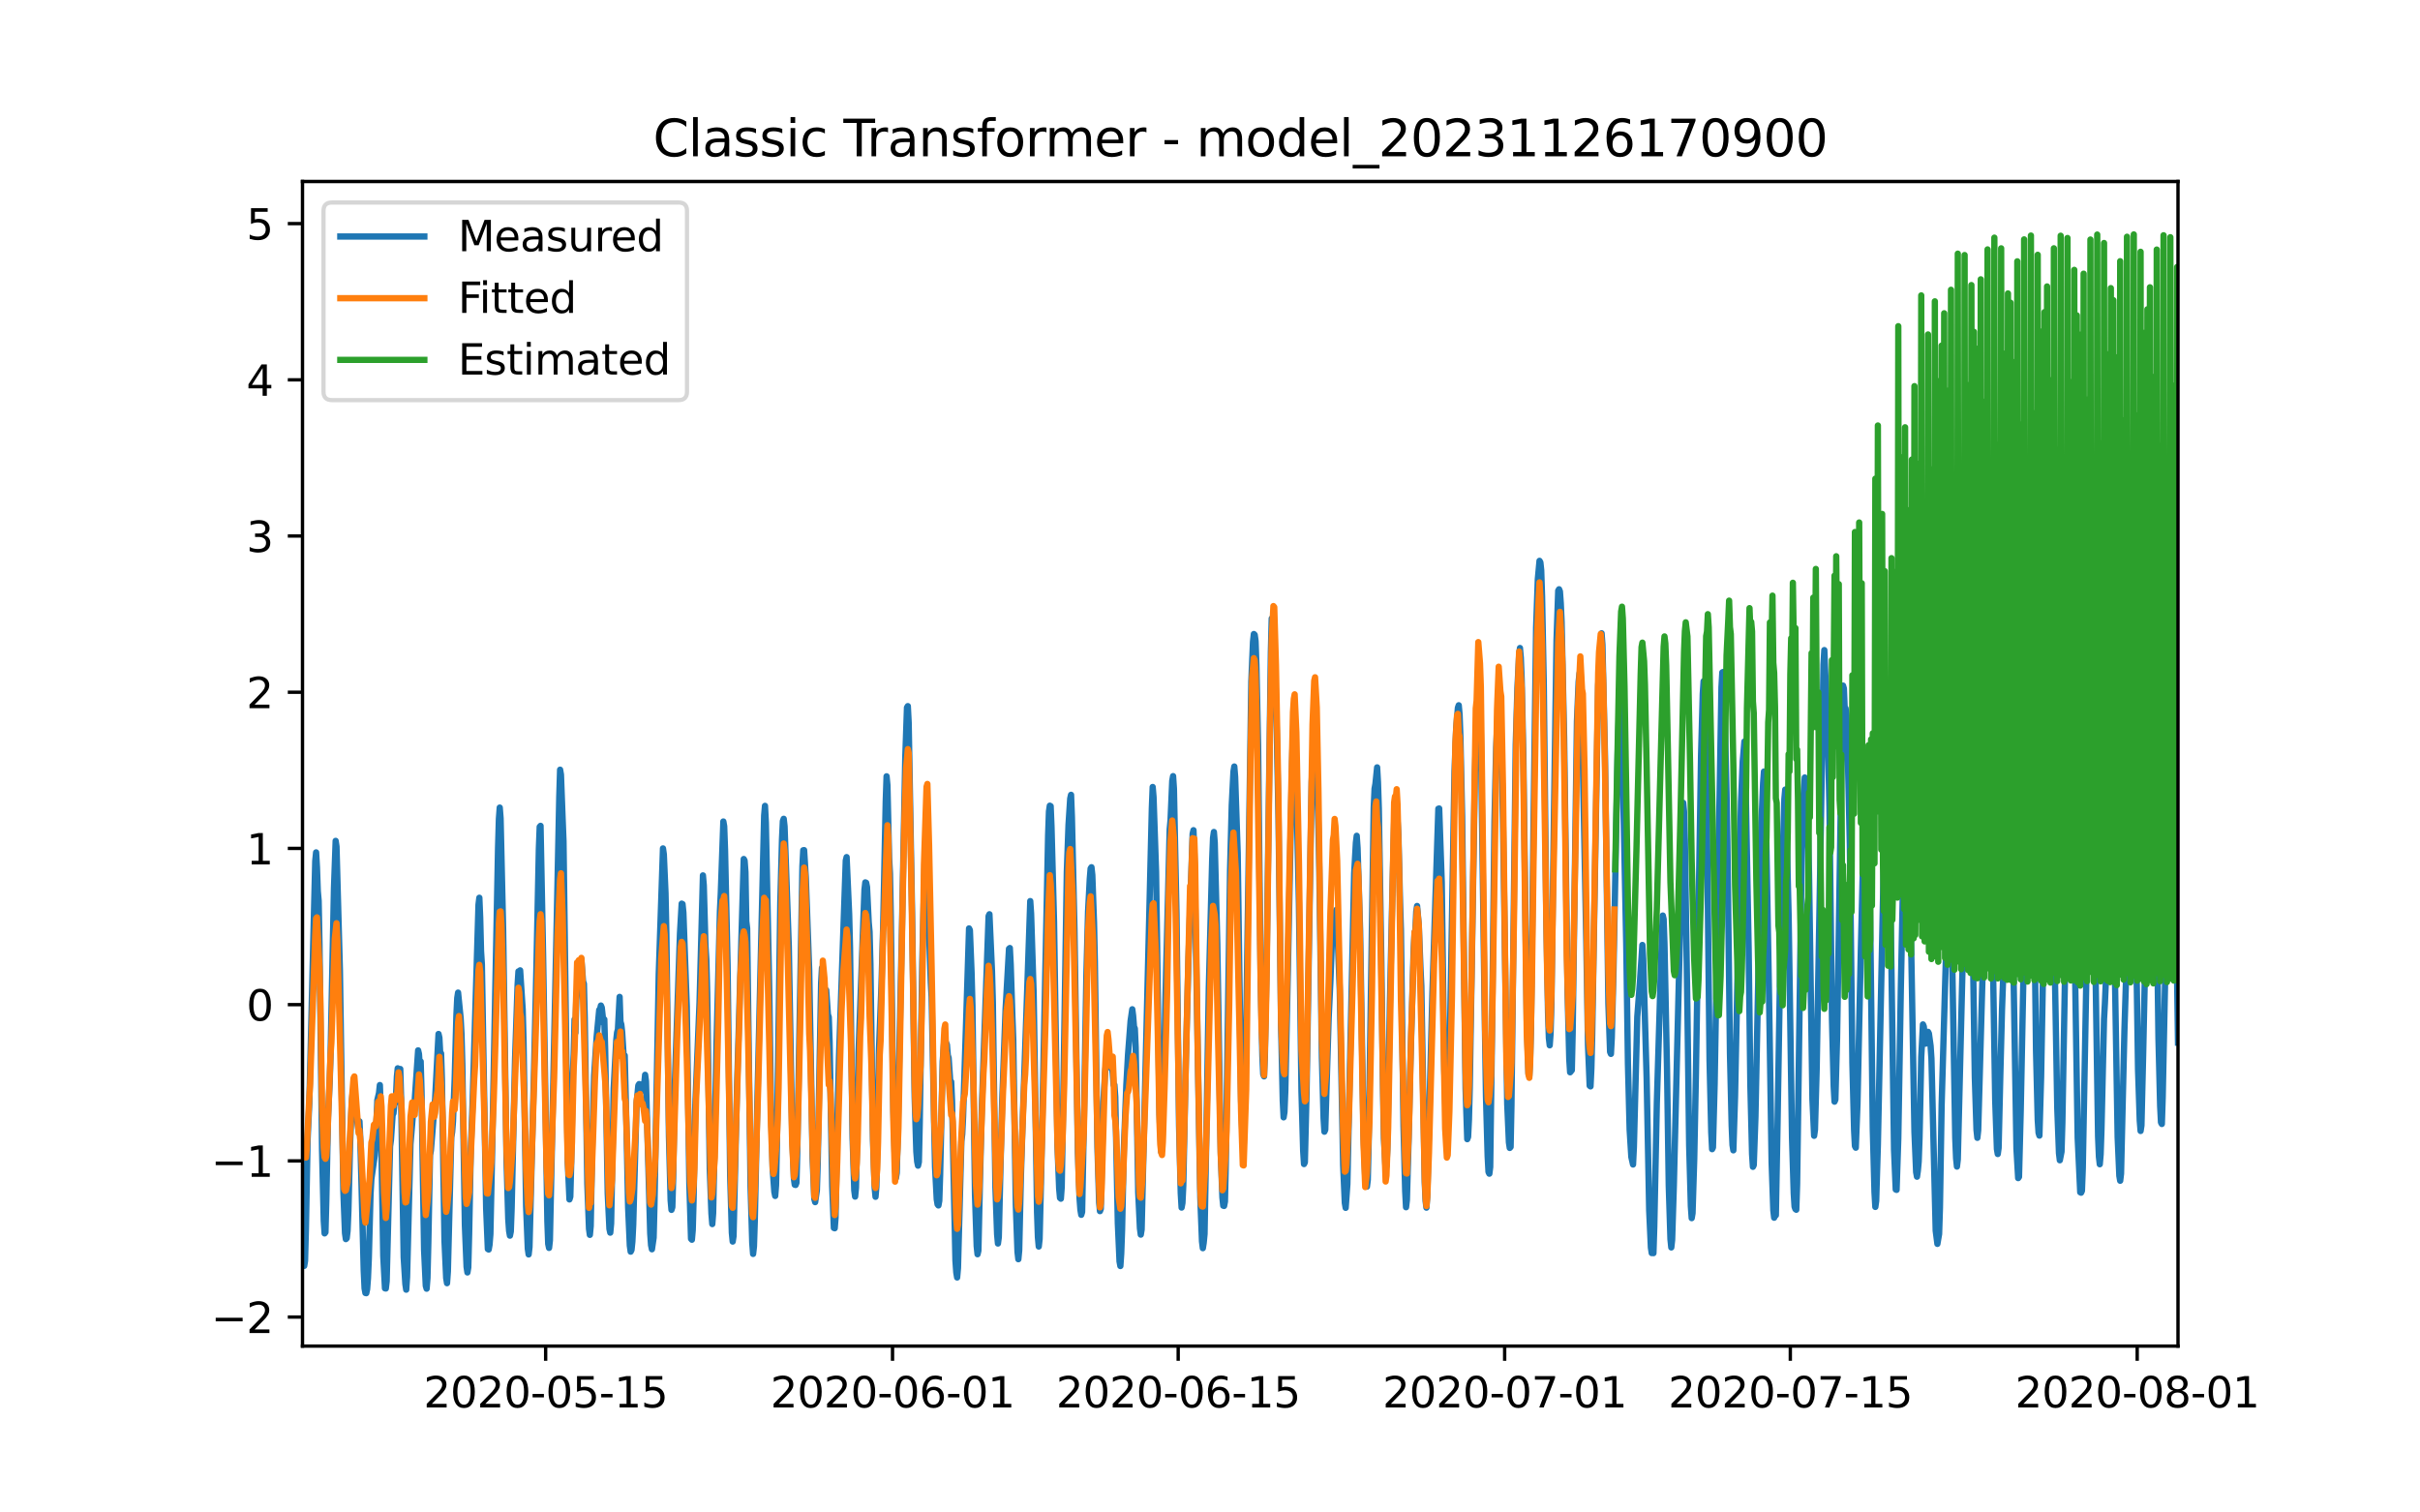 <?xml version="1.0" encoding="utf-8" standalone="no"?>
<!DOCTYPE svg PUBLIC "-//W3C//DTD SVG 1.1//EN"
  "http://www.w3.org/Graphics/SVG/1.1/DTD/svg11.dtd">
<svg xmlns:xlink="http://www.w3.org/1999/xlink" width="576pt" height="360pt" viewBox="0 0 576 360" xmlns="http://www.w3.org/2000/svg" version="1.1">
 <defs>
  <style type="text/css">*{stroke-linejoin: round; stroke-linecap: butt}</style>
 </defs>
 <g id="figure_1">
  <g id="patch_1">
   <path d="M 0 360 
L 576 360 
L 576 0 
L 0 0 
z
" style="fill: #ffffff"/>
  </g>
  <g id="axes_1">
   <g id="patch_2">
    <path d="M 72 320.4 
L 518.4 320.4 
L 518.4 43.2 
L 72 43.2 
z
" style="fill: #ffffff"/>
   </g>
   <g id="matplotlib.axis_1">
    <g id="xtick_1">
     <g id="line2d_1">
      <defs>
       <path id="m9ae7c32035" d="M 0 0 
L 0 3.5 
" style="stroke: #000000; stroke-width: 0.8"/>
      </defs>
      <g>
       <use xlink:href="#m9ae7c32035" x="129.874" y="320.4" style="stroke: #000000; stroke-width: 0.8"/>
      </g>
     </g>
     <g id="text_1">
      <!-- 2020-05-15 -->
      <g transform="translate(100.816 334.998) scale(0.1 -0.1)">
       <defs>
        <path id="DejaVuSans-32" d="M 1228 531 
L 3431 531 
L 3431 0 
L 469 0 
L 469 531 
Q 828 903 1448 1529 
Q 2069 2156 2228 2338 
Q 2531 2678 2651 2914 
Q 2772 3150 2772 3378 
Q 2772 3750 2511 3984 
Q 2250 4219 1831 4219 
Q 1534 4219 1204 4116 
Q 875 4013 500 3803 
L 500 4441 
Q 881 4594 1212 4672 
Q 1544 4750 1819 4750 
Q 2544 4750 2975 4387 
Q 3406 4025 3406 3419 
Q 3406 3131 3298 2873 
Q 3191 2616 2906 2266 
Q 2828 2175 2409 1742 
Q 1991 1309 1228 531 
z
" transform="scale(0.016)"/>
        <path id="DejaVuSans-30" d="M 2034 4250 
Q 1547 4250 1301 3770 
Q 1056 3291 1056 2328 
Q 1056 1369 1301 889 
Q 1547 409 2034 409 
Q 2525 409 2770 889 
Q 3016 1369 3016 2328 
Q 3016 3291 2770 3770 
Q 2525 4250 2034 4250 
z
M 2034 4750 
Q 2819 4750 3233 4129 
Q 3647 3509 3647 2328 
Q 3647 1150 3233 529 
Q 2819 -91 2034 -91 
Q 1250 -91 836 529 
Q 422 1150 422 2328 
Q 422 3509 836 4129 
Q 1250 4750 2034 4750 
z
" transform="scale(0.016)"/>
        <path id="DejaVuSans-2d" d="M 313 2009 
L 1997 2009 
L 1997 1497 
L 313 1497 
L 313 2009 
z
" transform="scale(0.016)"/>
        <path id="DejaVuSans-35" d="M 691 4666 
L 3169 4666 
L 3169 4134 
L 1269 4134 
L 1269 2991 
Q 1406 3038 1543 3061 
Q 1681 3084 1819 3084 
Q 2600 3084 3056 2656 
Q 3513 2228 3513 1497 
Q 3513 744 3044 326 
Q 2575 -91 1722 -91 
Q 1428 -91 1123 -41 
Q 819 9 494 109 
L 494 744 
Q 775 591 1075 516 
Q 1375 441 1709 441 
Q 2250 441 2565 725 
Q 2881 1009 2881 1497 
Q 2881 1984 2565 2268 
Q 2250 2553 1709 2553 
Q 1456 2553 1204 2497 
Q 953 2441 691 2322 
L 691 4666 
z
" transform="scale(0.016)"/>
        <path id="DejaVuSans-31" d="M 794 531 
L 1825 531 
L 1825 4091 
L 703 3866 
L 703 4441 
L 1819 4666 
L 2450 4666 
L 2450 531 
L 3481 531 
L 3481 0 
L 794 0 
L 794 531 
z
" transform="scale(0.016)"/>
       </defs>
       <use xlink:href="#DejaVuSans-32"/>
       <use xlink:href="#DejaVuSans-30" x="63.623"/>
       <use xlink:href="#DejaVuSans-32" x="127.246"/>
       <use xlink:href="#DejaVuSans-30" x="190.869"/>
       <use xlink:href="#DejaVuSans-2d" x="254.492"/>
       <use xlink:href="#DejaVuSans-30" x="290.576"/>
       <use xlink:href="#DejaVuSans-35" x="354.199"/>
       <use xlink:href="#DejaVuSans-2d" x="417.822"/>
       <use xlink:href="#DejaVuSans-31" x="453.906"/>
       <use xlink:href="#DejaVuSans-35" x="517.529"/>
      </g>
     </g>
    </g>
    <g id="xtick_2">
     <g id="line2d_2">
      <g>
       <use xlink:href="#m9ae7c32035" x="212.436" y="320.4" style="stroke: #000000; stroke-width: 0.8"/>
      </g>
     </g>
     <g id="text_2">
      <!-- 2020-06-01 -->
      <g transform="translate(183.378 334.998) scale(0.1 -0.1)">
       <defs>
        <path id="DejaVuSans-36" d="M 2113 2584 
Q 1688 2584 1439 2293 
Q 1191 2003 1191 1497 
Q 1191 994 1439 701 
Q 1688 409 2113 409 
Q 2538 409 2786 701 
Q 3034 994 3034 1497 
Q 3034 2003 2786 2293 
Q 2538 2584 2113 2584 
z
M 3366 4563 
L 3366 3988 
Q 3128 4100 2886 4159 
Q 2644 4219 2406 4219 
Q 1781 4219 1451 3797 
Q 1122 3375 1075 2522 
Q 1259 2794 1537 2939 
Q 1816 3084 2150 3084 
Q 2853 3084 3261 2657 
Q 3669 2231 3669 1497 
Q 3669 778 3244 343 
Q 2819 -91 2113 -91 
Q 1303 -91 875 529 
Q 447 1150 447 2328 
Q 447 3434 972 4092 
Q 1497 4750 2381 4750 
Q 2619 4750 2861 4703 
Q 3103 4656 3366 4563 
z
" transform="scale(0.016)"/>
       </defs>
       <use xlink:href="#DejaVuSans-32"/>
       <use xlink:href="#DejaVuSans-30" x="63.623"/>
       <use xlink:href="#DejaVuSans-32" x="127.246"/>
       <use xlink:href="#DejaVuSans-30" x="190.869"/>
       <use xlink:href="#DejaVuSans-2d" x="254.492"/>
       <use xlink:href="#DejaVuSans-30" x="290.576"/>
       <use xlink:href="#DejaVuSans-36" x="354.199"/>
       <use xlink:href="#DejaVuSans-2d" x="417.822"/>
       <use xlink:href="#DejaVuSans-30" x="453.906"/>
       <use xlink:href="#DejaVuSans-31" x="517.529"/>
      </g>
     </g>
    </g>
    <g id="xtick_3">
     <g id="line2d_3">
      <g>
       <use xlink:href="#m9ae7c32035" x="280.428" y="320.4" style="stroke: #000000; stroke-width: 0.8"/>
      </g>
     </g>
     <g id="text_3">
      <!-- 2020-06-15 -->
      <g transform="translate(251.37 334.998) scale(0.1 -0.1)">
       <use xlink:href="#DejaVuSans-32"/>
       <use xlink:href="#DejaVuSans-30" x="63.623"/>
       <use xlink:href="#DejaVuSans-32" x="127.246"/>
       <use xlink:href="#DejaVuSans-30" x="190.869"/>
       <use xlink:href="#DejaVuSans-2d" x="254.492"/>
       <use xlink:href="#DejaVuSans-30" x="290.576"/>
       <use xlink:href="#DejaVuSans-36" x="354.199"/>
       <use xlink:href="#DejaVuSans-2d" x="417.822"/>
       <use xlink:href="#DejaVuSans-31" x="453.906"/>
       <use xlink:href="#DejaVuSans-35" x="517.529"/>
      </g>
     </g>
    </g>
    <g id="xtick_4">
     <g id="line2d_4">
      <g>
       <use xlink:href="#m9ae7c32035" x="358.133" y="320.4" style="stroke: #000000; stroke-width: 0.8"/>
      </g>
     </g>
     <g id="text_4">
      <!-- 2020-07-01 -->
      <g transform="translate(329.075 334.998) scale(0.1 -0.1)">
       <defs>
        <path id="DejaVuSans-37" d="M 525 4666 
L 3525 4666 
L 3525 4397 
L 1831 0 
L 1172 0 
L 2766 4134 
L 525 4134 
L 525 4666 
z
" transform="scale(0.016)"/>
       </defs>
       <use xlink:href="#DejaVuSans-32"/>
       <use xlink:href="#DejaVuSans-30" x="63.623"/>
       <use xlink:href="#DejaVuSans-32" x="127.246"/>
       <use xlink:href="#DejaVuSans-30" x="190.869"/>
       <use xlink:href="#DejaVuSans-2d" x="254.492"/>
       <use xlink:href="#DejaVuSans-30" x="290.576"/>
       <use xlink:href="#DejaVuSans-37" x="354.199"/>
       <use xlink:href="#DejaVuSans-2d" x="417.822"/>
       <use xlink:href="#DejaVuSans-30" x="453.906"/>
       <use xlink:href="#DejaVuSans-31" x="517.529"/>
      </g>
     </g>
    </g>
    <g id="xtick_5">
     <g id="line2d_5">
      <g>
       <use xlink:href="#m9ae7c32035" x="426.125" y="320.4" style="stroke: #000000; stroke-width: 0.8"/>
      </g>
     </g>
     <g id="text_5">
      <!-- 2020-07-15 -->
      <g transform="translate(397.067 334.998) scale(0.1 -0.1)">
       <use xlink:href="#DejaVuSans-32"/>
       <use xlink:href="#DejaVuSans-30" x="63.623"/>
       <use xlink:href="#DejaVuSans-32" x="127.246"/>
       <use xlink:href="#DejaVuSans-30" x="190.869"/>
       <use xlink:href="#DejaVuSans-2d" x="254.492"/>
       <use xlink:href="#DejaVuSans-30" x="290.576"/>
       <use xlink:href="#DejaVuSans-37" x="354.199"/>
       <use xlink:href="#DejaVuSans-2d" x="417.822"/>
       <use xlink:href="#DejaVuSans-31" x="453.906"/>
       <use xlink:href="#DejaVuSans-35" x="517.529"/>
      </g>
     </g>
    </g>
    <g id="xtick_6">
     <g id="line2d_6">
      <g>
       <use xlink:href="#m9ae7c32035" x="508.687" y="320.4" style="stroke: #000000; stroke-width: 0.8"/>
      </g>
     </g>
     <g id="text_6">
      <!-- 2020-08-01 -->
      <g transform="translate(479.629 334.998) scale(0.1 -0.1)">
       <defs>
        <path id="DejaVuSans-38" d="M 2034 2216 
Q 1584 2216 1326 1975 
Q 1069 1734 1069 1313 
Q 1069 891 1326 650 
Q 1584 409 2034 409 
Q 2484 409 2743 651 
Q 3003 894 3003 1313 
Q 3003 1734 2745 1975 
Q 2488 2216 2034 2216 
z
M 1403 2484 
Q 997 2584 770 2862 
Q 544 3141 544 3541 
Q 544 4100 942 4425 
Q 1341 4750 2034 4750 
Q 2731 4750 3128 4425 
Q 3525 4100 3525 3541 
Q 3525 3141 3298 2862 
Q 3072 2584 2669 2484 
Q 3125 2378 3379 2068 
Q 3634 1759 3634 1313 
Q 3634 634 3220 271 
Q 2806 -91 2034 -91 
Q 1263 -91 848 271 
Q 434 634 434 1313 
Q 434 1759 690 2068 
Q 947 2378 1403 2484 
z
M 1172 3481 
Q 1172 3119 1398 2916 
Q 1625 2713 2034 2713 
Q 2441 2713 2670 2916 
Q 2900 3119 2900 3481 
Q 2900 3844 2670 4047 
Q 2441 4250 2034 4250 
Q 1625 4250 1398 4047 
Q 1172 3844 1172 3481 
z
" transform="scale(0.016)"/>
       </defs>
       <use xlink:href="#DejaVuSans-32"/>
       <use xlink:href="#DejaVuSans-30" x="63.623"/>
       <use xlink:href="#DejaVuSans-32" x="127.246"/>
       <use xlink:href="#DejaVuSans-30" x="190.869"/>
       <use xlink:href="#DejaVuSans-2d" x="254.492"/>
       <use xlink:href="#DejaVuSans-30" x="290.576"/>
       <use xlink:href="#DejaVuSans-38" x="354.199"/>
       <use xlink:href="#DejaVuSans-2d" x="417.822"/>
       <use xlink:href="#DejaVuSans-30" x="453.906"/>
       <use xlink:href="#DejaVuSans-31" x="517.529"/>
      </g>
     </g>
    </g>
   </g>
   <g id="matplotlib.axis_2">
    <g id="ytick_1">
     <g id="line2d_7">
      <defs>
       <path id="ma78e680beb" d="M 0 0 
L -3.5 0 
" style="stroke: #000000; stroke-width: 0.8"/>
      </defs>
      <g>
       <use xlink:href="#ma78e680beb" x="72" y="313.488" style="stroke: #000000; stroke-width: 0.8"/>
      </g>
     </g>
     <g id="text_7">
      <!-- −2 -->
      <g transform="translate(50.258 317.287) scale(0.1 -0.1)">
       <defs>
        <path id="DejaVuSans-2212" d="M 678 2272 
L 4684 2272 
L 4684 1741 
L 678 1741 
L 678 2272 
z
" transform="scale(0.016)"/>
       </defs>
       <use xlink:href="#DejaVuSans-2212"/>
       <use xlink:href="#DejaVuSans-32" x="83.789"/>
      </g>
     </g>
    </g>
    <g id="ytick_2">
     <g id="line2d_8">
      <g>
       <use xlink:href="#ma78e680beb" x="72" y="276.307" style="stroke: #000000; stroke-width: 0.8"/>
      </g>
     </g>
     <g id="text_8">
      <!-- −1 -->
      <g transform="translate(50.258 280.106) scale(0.1 -0.1)">
       <use xlink:href="#DejaVuSans-2212"/>
       <use xlink:href="#DejaVuSans-31" x="83.789"/>
      </g>
     </g>
    </g>
    <g id="ytick_3">
     <g id="line2d_9">
      <g>
       <use xlink:href="#ma78e680beb" x="72" y="239.126" style="stroke: #000000; stroke-width: 0.8"/>
      </g>
     </g>
     <g id="text_9">
      <!-- 0 -->
      <g transform="translate(58.638 242.925) scale(0.1 -0.1)">
       <use xlink:href="#DejaVuSans-30"/>
      </g>
     </g>
    </g>
    <g id="ytick_4">
     <g id="line2d_10">
      <g>
       <use xlink:href="#ma78e680beb" x="72" y="201.945" style="stroke: #000000; stroke-width: 0.8"/>
      </g>
     </g>
     <g id="text_10">
      <!-- 1 -->
      <g transform="translate(58.638 205.744) scale(0.1 -0.1)">
       <use xlink:href="#DejaVuSans-31"/>
      </g>
     </g>
    </g>
    <g id="ytick_5">
     <g id="line2d_11">
      <g>
       <use xlink:href="#ma78e680beb" x="72" y="164.764" style="stroke: #000000; stroke-width: 0.8"/>
      </g>
     </g>
     <g id="text_11">
      <!-- 2 -->
      <g transform="translate(58.638 168.563) scale(0.1 -0.1)">
       <use xlink:href="#DejaVuSans-32"/>
      </g>
     </g>
    </g>
    <g id="ytick_6">
     <g id="line2d_12">
      <g>
       <use xlink:href="#ma78e680beb" x="72" y="127.583" style="stroke: #000000; stroke-width: 0.8"/>
      </g>
     </g>
     <g id="text_12">
      <!-- 3 -->
      <g transform="translate(58.638 131.382) scale(0.1 -0.1)">
       <defs>
        <path id="DejaVuSans-33" d="M 2597 2516 
Q 3050 2419 3304 2112 
Q 3559 1806 3559 1356 
Q 3559 666 3084 287 
Q 2609 -91 1734 -91 
Q 1441 -91 1130 -33 
Q 819 25 488 141 
L 488 750 
Q 750 597 1062 519 
Q 1375 441 1716 441 
Q 2309 441 2620 675 
Q 2931 909 2931 1356 
Q 2931 1769 2642 2001 
Q 2353 2234 1838 2234 
L 1294 2234 
L 1294 2753 
L 1863 2753 
Q 2328 2753 2575 2939 
Q 2822 3125 2822 3475 
Q 2822 3834 2567 4026 
Q 2313 4219 1838 4219 
Q 1578 4219 1281 4162 
Q 984 4106 628 3988 
L 628 4550 
Q 988 4650 1302 4700 
Q 1616 4750 1894 4750 
Q 2613 4750 3031 4423 
Q 3450 4097 3450 3541 
Q 3450 3153 3228 2886 
Q 3006 2619 2597 2516 
z
" transform="scale(0.016)"/>
       </defs>
       <use xlink:href="#DejaVuSans-33"/>
      </g>
     </g>
    </g>
    <g id="ytick_7">
     <g id="line2d_13">
      <g>
       <use xlink:href="#ma78e680beb" x="72" y="90.402" style="stroke: #000000; stroke-width: 0.8"/>
      </g>
     </g>
     <g id="text_13">
      <!-- 4 -->
      <g transform="translate(58.638 94.202) scale(0.1 -0.1)">
       <defs>
        <path id="DejaVuSans-34" d="M 2419 4116 
L 825 1625 
L 2419 1625 
L 2419 4116 
z
M 2253 4666 
L 3047 4666 
L 3047 1625 
L 3713 1625 
L 3713 1100 
L 3047 1100 
L 3047 0 
L 2419 0 
L 2419 1100 
L 313 1100 
L 313 1709 
L 2253 4666 
z
" transform="scale(0.016)"/>
       </defs>
       <use xlink:href="#DejaVuSans-34"/>
      </g>
     </g>
    </g>
    <g id="ytick_8">
     <g id="line2d_14">
      <g>
       <use xlink:href="#ma78e680beb" x="72" y="53.221" style="stroke: #000000; stroke-width: 0.8"/>
      </g>
     </g>
     <g id="text_14">
      <!-- 5 -->
      <g transform="translate(58.638 57.021) scale(0.1 -0.1)">
       <use xlink:href="#DejaVuSans-35"/>
      </g>
     </g>
    </g>
   </g>
   <g id="line2d_15">
    <path d="M 72 293.427 
L 72.405 301.307 
L 72.607 300.11 
L 72.809 292.698 
L 73.214 271.219 
L 73.619 262.581 
L 75.035 204.944 
L 75.238 202.886 
L 75.44 206.403 
L 75.642 212.108 
L 75.845 214.399 
L 76.047 224.993 
L 76.654 273.816 
L 77.059 290.538 
L 77.261 293.573 
L 77.464 293.311 
L 77.666 285.869 
L 78.071 266.068 
L 78.475 257.401 
L 78.678 251.053 
L 79.487 211.452 
L 79.892 200.143 
L 80.094 201.5 
L 80.904 230.975 
L 81.713 283.33 
L 82.118 293.515 
L 82.32 294.93 
L 82.523 294.726 
L 82.725 292.975 
L 82.927 288.233 
L 83.332 272.255 
L 83.737 262.303 
L 83.939 260.188 
L 84.141 260.377 
L 84.546 264.828 
L 84.749 266.287 
L 84.951 266.302 
L 85.356 269.22 
L 85.558 266.9 
L 85.76 271.161 
L 86.57 302.416 
L 86.772 306.647 
L 86.974 307.756 
L 87.177 307.8 
L 87.379 306.866 
L 87.582 304.269 
L 87.784 299.57 
L 88.189 284.235 
L 88.391 280.63 
L 89.2 275.013 
L 89.403 272.138 
L 89.807 261.851 
L 90.212 260.144 
L 90.415 258.262 
L 90.617 263.792 
L 91.224 298.972 
L 91.629 306.647 
L 91.831 306.691 
L 92.033 304.955 
L 92.843 272.853 
L 93.045 271.365 
L 93.45 265.382 
L 93.652 265.017 
L 93.855 262.975 
L 94.057 262.537 
L 94.259 260.713 
L 94.462 256.262 
L 94.664 254.278 
L 94.866 254.92 
L 95.069 257.109 
L 95.271 254.439 
L 95.473 261.472 
L 96.081 299.235 
L 96.485 305.64 
L 96.688 306.968 
L 96.89 303.948 
L 97.699 272.342 
L 98.306 265.032 
L 98.509 264.769 
L 99.521 250.003 
L 99.723 250.878 
L 99.925 253.913 
L 100.128 252.644 
L 100.33 259.706 
L 100.937 297.513 
L 101.342 306.049 
L 101.544 306.735 
L 101.747 304.152 
L 101.949 295.835 
L 102.354 274.94 
L 102.556 273.86 
L 103.568 261.486 
L 104.377 246.107 
L 104.58 246.997 
L 104.782 250.747 
L 104.984 250.732 
L 105.187 256.919 
L 105.794 295.324 
L 106.198 304.196 
L 106.401 305.422 
L 106.603 302.62 
L 107.413 270.664 
L 107.615 269.468 
L 107.817 266.914 
L 108.222 256.802 
L 108.627 241.7 
L 108.829 237.571 
L 109.031 236.257 
L 109.638 242.298 
L 109.841 246.078 
L 110.043 253.315 
L 110.65 291.618 
L 111.055 301.54 
L 111.257 302.868 
L 111.46 301.657 
L 111.662 293.719 
L 112.067 273.364 
L 112.471 262.931 
L 113.888 215.333 
L 114.09 213.684 
L 114.293 218.426 
L 114.495 226.379 
L 114.697 229.574 
L 115.102 253.242 
L 115.709 287.591 
L 116.114 297.294 
L 116.316 297.411 
L 116.519 296.258 
L 116.721 293.734 
L 117.126 274.779 
L 118.542 201.953 
L 118.745 194.919 
L 118.947 192.22 
L 119.149 194.774 
L 119.756 221.126 
L 120.566 276.341 
L 120.97 290.13 
L 121.173 292.975 
L 121.375 294.113 
L 121.578 293.106 
L 121.78 287.591 
L 122.589 252.104 
L 123.196 234.39 
L 123.399 231.209 
L 123.601 231.355 
L 123.803 230.961 
L 124.411 240.285 
L 124.613 247.916 
L 125.22 287.08 
L 125.625 297.192 
L 125.827 298.578 
L 126.029 296.813 
L 127.041 257.576 
L 127.648 231.544 
L 128.255 202.055 
L 128.458 196.802 
L 128.66 196.568 
L 129.267 227.415 
L 130.279 290.626 
L 130.481 296.068 
L 130.684 297.031 
L 130.886 295.237 
L 132.505 219.448 
L 133.112 189.754 
L 133.314 183.202 
L 133.517 184.384 
L 133.921 195.08 
L 134.124 200.245 
L 135.135 276.705 
L 135.54 285.489 
L 135.743 284.833 
L 135.945 277.464 
L 136.35 255.606 
L 136.552 250.893 
L 136.754 242.634 
L 136.957 245.815 
L 137.159 237.95 
L 137.766 231.807 
L 137.968 232.084 
L 138.373 228.32 
L 138.778 233.573 
L 138.98 234.156 
L 139.183 242.371 
L 139.79 281.783 
L 140.194 292.479 
L 140.397 293.923 
L 140.599 291.822 
L 141.004 270.796 
L 141.409 256.058 
L 142.016 246.734 
L 142.623 240.372 
L 142.825 240.183 
L 143.027 239.336 
L 143.23 239.818 
L 143.634 243.495 
L 143.837 242.634 
L 144.039 249.725 
L 144.646 284.074 
L 145.051 292.493 
L 145.253 293.398 
L 145.456 291.209 
L 145.86 270.562 
L 146.063 259.108 
L 146.67 247.639 
L 146.872 245.771 
L 147.075 245.012 
L 147.479 237.279 
L 147.682 243.174 
L 147.884 243.86 
L 148.086 245.684 
L 148.491 252.177 
L 148.693 251.228 
L 149.098 267.702 
L 149.503 287.328 
L 149.908 296.477 
L 150.11 297.921 
L 150.312 297.513 
L 150.515 295.528 
L 150.717 291.516 
L 151.122 276.837 
L 151.526 262.42 
L 151.931 258.334 
L 152.133 258.028 
L 152.336 259.414 
L 152.538 259.779 
L 152.741 258.334 
L 152.943 258.539 
L 153.145 257.853 
L 153.348 257.882 
L 153.55 255.825 
L 153.752 257.371 
L 154.764 293.588 
L 154.966 296.375 
L 155.169 297.352 
L 155.574 294.58 
L 155.776 286.788 
L 156.788 231.938 
L 157.799 201.938 
L 158.002 203.353 
L 158.407 212.648 
L 158.609 222.191 
L 159.216 270.504 
L 159.621 285.708 
L 159.823 287.97 
L 160.025 287.328 
L 160.228 280.426 
L 160.632 257.576 
L 161.847 222.162 
L 162.251 215.085 
L 162.454 215.187 
L 162.656 217.201 
L 163.465 239.599 
L 164.073 281.739 
L 164.477 294.843 
L 164.68 295.076 
L 164.882 292.8 
L 165.084 285.65 
L 165.489 263.281 
L 166.501 238.577 
L 167.31 208.358 
L 167.513 210.722 
L 167.917 225.212 
L 168.12 228.349 
L 168.322 236.345 
L 168.929 278.179 
L 169.334 288.875 
L 169.536 291.355 
L 169.739 288.773 
L 170.143 269.555 
L 170.548 248.208 
L 171.357 216.821 
L 171.56 212.575 
L 172.167 195.532 
L 172.369 196.67 
L 172.572 202.244 
L 173.179 229.691 
L 173.786 279.755 
L 174.19 293.413 
L 174.393 295.514 
L 174.595 294.23 
L 175 277.187 
L 175.405 259.575 
L 177.023 204.462 
L 177.226 204.827 
L 177.428 207.585 
L 177.63 219.273 
L 177.833 220.995 
L 178.238 252.075 
L 178.642 282.308 
L 179.047 295.835 
L 179.249 298.461 
L 179.452 296.681 
L 179.654 290.553 
L 180.261 262.464 
L 181.88 194.117 
L 182.082 191.811 
L 182.285 195.81 
L 183.094 235.528 
L 183.499 263.033 
L 183.904 278.164 
L 184.308 283.695 
L 184.511 284.658 
L 184.713 282.09 
L 184.915 272.649 
L 185.725 214.793 
L 186.129 199.705 
L 186.332 195.43 
L 186.534 194.89 
L 186.737 196.685 
L 187.748 225.226 
L 188.558 270.533 
L 188.962 280.543 
L 189.165 281.987 
L 189.367 282.046 
L 189.57 281.521 
L 189.772 273.904 
L 190.986 206.126 
L 191.188 202.376 
L 191.391 202.347 
L 191.795 208.811 
L 192.605 230.931 
L 193.414 275.684 
L 193.819 285.373 
L 194.021 286.131 
L 194.426 283.33 
L 194.628 276.997 
L 195.438 233.937 
L 195.64 230.392 
L 195.843 231.252 
L 196.247 235.542 
L 196.45 235.951 
L 196.652 235.674 
L 197.057 241.481 
L 197.259 242.079 
L 197.461 248.033 
L 198.069 282.236 
L 198.473 292.275 
L 198.676 292.348 
L 198.878 289.765 
L 199.283 267.98 
L 199.687 251.827 
L 201.306 204.827 
L 201.509 204.01 
L 202.116 217.595 
L 202.318 225.489 
L 202.925 270.839 
L 203.33 283.33 
L 203.532 284.818 
L 203.735 282.702 
L 203.937 274.546 
L 204.342 250.484 
L 205.758 211.787 
L 205.96 210.022 
L 206.163 210.124 
L 206.365 211.131 
L 206.77 219.521 
L 206.972 221.783 
L 207.175 229.458 
L 207.782 271.263 
L 208.186 282.702 
L 208.389 284.862 
L 208.591 282.498 
L 208.793 274.093 
L 209.198 250.163 
L 209.805 234.39 
L 210.21 220.309 
L 210.817 190.79 
L 211.019 184.778 
L 211.222 186.879 
L 211.626 204.214 
L 211.829 207.906 
L 212.031 218.339 
L 212.638 264.405 
L 213.043 277.566 
L 213.245 280.397 
L 213.448 279.186 
L 213.65 271.598 
L 214.257 240.956 
L 214.662 222.293 
L 215.471 180.255 
L 215.876 168.406 
L 216.078 168.071 
L 216.281 171.996 
L 217.09 217.172 
L 217.697 261.034 
L 218.102 274.108 
L 218.304 276.486 
L 218.507 277.449 
L 218.709 276.559 
L 218.911 267.542 
L 219.518 228.728 
L 220.125 203.791 
L 220.328 202.259 
L 220.53 203.835 
L 221.542 233.806 
L 221.744 237.454 
L 222.554 277.756 
L 222.958 285.46 
L 223.161 286.671 
L 223.363 286.919 
L 223.566 285.81 
L 223.768 279.638 
L 224.375 252.571 
L 224.78 247.201 
L 225.387 248.66 
L 225.589 251.155 
L 225.791 251.783 
L 226.196 257.722 
L 226.399 257.474 
L 226.601 262.026 
L 227.41 300.008 
L 227.613 302.868 
L 227.815 304.065 
L 228.017 301.803 
L 228.827 271.627 
L 229.029 269.979 
L 229.232 265.908 
L 230.648 220.98 
L 230.85 221.389 
L 231.255 231.603 
L 231.457 239.322 
L 232.065 284.439 
L 232.469 296.608 
L 232.672 298.534 
L 232.874 297.673 
L 233.279 279.755 
L 233.683 263.792 
L 235.302 218.033 
L 235.505 217.609 
L 236.112 231.15 
L 236.314 238.49 
L 236.921 282.513 
L 237.326 293.763 
L 237.528 295.981 
L 237.731 294.478 
L 238.135 277.508 
L 238.54 262.07 
L 239.349 240.153 
L 239.754 233.062 
L 240.159 225.824 
L 240.361 225.649 
L 240.564 229.516 
L 240.968 241.992 
L 241.171 247.362 
L 241.778 286.715 
L 242.182 297.951 
L 242.385 299.716 
L 242.587 297.6 
L 242.992 280.091 
L 243.397 267.367 
L 245.218 214.472 
L 245.42 217.478 
L 246.027 236.462 
L 246.837 288.525 
L 247.039 294.449 
L 247.241 296.696 
L 247.444 294.901 
L 247.848 278.208 
L 249.467 198.859 
L 249.67 193.139 
L 249.872 191.768 
L 250.074 191.884 
L 250.277 196.802 
L 250.884 219.55 
L 251.693 272.663 
L 252.098 282.951 
L 252.3 285.125 
L 252.503 285.314 
L 252.705 282.571 
L 253.11 259.37 
L 253.919 207.512 
L 254.324 196.32 
L 254.729 190.075 
L 254.931 189.185 
L 255.133 194.496 
L 255.74 221.038 
L 256.55 274.312 
L 256.954 285.271 
L 257.157 287.97 
L 257.359 289.152 
L 257.562 288.466 
L 257.966 268.009 
L 258.573 232.318 
L 258.978 216.967 
L 259.383 209.161 
L 259.585 206.724 
L 259.787 206.418 
L 259.99 208.271 
L 260.395 219.594 
L 260.597 229.049 
L 261.204 272.955 
L 261.609 286.204 
L 261.811 288.276 
L 262.013 287.722 
L 262.418 270.752 
L 262.62 262.245 
L 263.025 255.402 
L 263.228 253.417 
L 263.43 252.702 
L 263.835 253.607 
L 264.037 253.388 
L 264.239 254.059 
L 264.442 254.118 
L 264.644 253.928 
L 264.846 255.372 
L 265.049 258.232 
L 265.251 258.232 
L 265.453 261.078 
L 266.061 291.151 
L 266.465 300.242 
L 266.668 301.336 
L 266.87 298.374 
L 267.072 292.741 
L 267.477 273.977 
L 268.084 258.276 
L 268.489 250.995 
L 269.096 243.028 
L 269.501 240.226 
L 269.703 241.773 
L 269.905 244.327 
L 270.108 244.808 
L 270.31 249.273 
L 270.917 283.87 
L 271.322 292.348 
L 271.524 293.865 
L 271.727 292.654 
L 274.155 192.395 
L 274.357 187.317 
L 274.56 189.681 
L 275.167 207.497 
L 275.976 265.266 
L 276.381 274.166 
L 276.583 273.67 
L 276.988 258.203 
L 277.393 237.731 
L 278.404 197.4 
L 278.607 195.24 
L 279.011 185.873 
L 279.214 184.734 
L 279.416 187.755 
L 280.023 217.303 
L 280.63 267.834 
L 281.035 283.972 
L 281.237 287.43 
L 281.44 286.336 
L 281.642 282.163 
L 282.249 252.585 
L 282.856 228.757 
L 283.868 198.451 
L 284.07 197.604 
L 284.273 203.383 
L 285.284 262.23 
L 285.689 285.023 
L 286.094 295.47 
L 286.296 297.09 
L 286.499 295.806 
L 286.701 293.719 
L 287.106 271.744 
L 287.713 235.221 
L 288.522 204.448 
L 288.725 199.399 
L 288.927 198.027 
L 289.129 200.566 
L 289.736 224.526 
L 290.546 274.181 
L 290.95 285.008 
L 291.153 286.978 
L 291.355 287.036 
L 291.558 285.986 
L 291.76 277.143 
L 292.772 207.22 
L 293.176 191.636 
L 293.581 183.669 
L 293.784 182.444 
L 293.986 184.939 
L 294.593 203.032 
L 295.402 262.055 
L 295.807 272.474 
L 296.009 272.357 
L 296.414 257.97 
L 297.831 162.19 
L 298.235 152.75 
L 298.438 150.911 
L 298.64 151.101 
L 298.842 152.56 
L 299.045 158.265 
L 299.45 177.41 
L 300.057 233.485 
L 300.461 251.403 
L 300.664 255.679 
L 300.866 256.19 
L 301.068 251.345 
L 301.473 230.012 
L 302.485 155.259 
L 302.687 147.22 
L 302.89 147.292 
L 303.092 153.042 
L 303.497 159.185 
L 303.901 174.987 
L 304.306 194.832 
L 304.913 243.991 
L 305.318 261.997 
L 305.52 265.951 
L 305.723 264.682 
L 305.925 259.619 
L 306.532 231.238 
L 307.544 181.51 
L 307.746 174.258 
L 307.949 173.63 
L 308.758 196.554 
L 309.163 215.07 
L 309.77 259.823 
L 310.174 273.948 
L 310.377 277.07 
L 310.579 276.662 
L 310.984 260.027 
L 312.198 186.121 
L 312.603 177.862 
L 312.805 174.754 
L 313.007 175.148 
L 313.21 177.774 
L 313.817 197.371 
L 314.019 207.089 
L 314.626 251.549 
L 315.031 266.112 
L 315.233 269.366 
L 315.436 268.899 
L 315.84 255.562 
L 316.245 242.269 
L 316.65 233.733 
L 317.055 222.862 
L 317.662 217.522 
L 317.864 217.201 
L 318.066 216.559 
L 318.269 219.886 
L 318.876 235.615 
L 319.685 277.245 
L 320.09 286.321 
L 320.292 287.489 
L 320.697 281.856 
L 321.102 263.223 
L 322.316 207.862 
L 322.721 200.581 
L 322.923 198.932 
L 323.125 201.865 
L 323.732 221.491 
L 324.542 270.183 
L 324.947 280.339 
L 325.149 282.396 
L 325.351 282.44 
L 325.554 280.835 
L 325.756 272.08 
L 326.97 192.22 
L 327.172 187.726 
L 327.375 186.602 
L 327.78 182.648 
L 327.982 186.194 
L 328.184 192.439 
L 328.791 229.137 
L 329.196 260.202 
L 329.398 271.029 
L 329.803 278.208 
L 330.005 277.537 
L 330.208 273.554 
L 330.815 239.088 
L 331.422 211.933 
L 331.827 195.824 
L 332.029 193.767 
L 332.231 193.781 
L 332.434 193.913 
L 332.636 195.401 
L 332.838 198.626 
L 333.243 214.91 
L 333.446 221.316 
L 334.053 268.009 
L 334.457 283.49 
L 334.66 287.343 
L 334.862 285.635 
L 335.267 271.54 
L 335.671 254.234 
L 336.481 225.737 
L 336.683 222.133 
L 336.886 221.345 
L 337.088 216.953 
L 337.29 215.639 
L 337.695 220.236 
L 338.1 230.508 
L 338.302 234.682 
L 339.112 281.448 
L 339.314 285.854 
L 339.516 287.445 
L 339.719 284.556 
L 340.123 267.965 
L 340.933 236.374 
L 342.349 192.497 
L 342.552 192.439 
L 343.159 209.978 
L 343.766 254.57 
L 344.17 267.367 
L 344.373 270.752 
L 344.575 269.234 
L 344.778 264.317 
L 345.182 242.371 
L 346.194 183.655 
L 346.599 173.163 
L 347.003 168.465 
L 347.206 167.867 
L 347.408 170.128 
L 347.611 175.702 
L 348.015 194.248 
L 348.825 258.991 
L 349.229 271.146 
L 349.432 270.606 
L 349.634 266.491 
L 349.836 258.583 
L 351.051 184.384 
L 351.455 171.339 
L 351.86 165.05 
L 352.062 164.408 
L 352.265 166.991 
L 352.467 174.871 
L 353.277 233.908 
L 353.681 260.859 
L 354.086 275.202 
L 354.288 278.952 
L 354.491 279.361 
L 354.693 277.77 
L 355.098 247.902 
L 355.705 195.445 
L 356.11 177.891 
L 356.717 164.963 
L 356.919 164.19 
L 357.121 167.604 
L 357.526 185.814 
L 357.728 194.832 
L 358.74 262.683 
L 359.145 271.905 
L 359.347 273.233 
L 359.55 272.999 
L 359.752 263.048 
L 360.764 177.322 
L 361.168 163.766 
L 361.573 155.872 
L 361.776 154.238 
L 361.978 156.573 
L 362.18 161.548 
L 362.585 179.875 
L 363.394 242.955 
L 363.799 255.504 
L 364.001 256.087 
L 364.204 251.9 
L 364.406 244.75 
L 365.013 195.284 
L 365.62 149.379 
L 366.025 137.881 
L 366.43 133.489 
L 366.632 133.839 
L 366.834 135.721 
L 367.037 141.923 
L 367.442 162.687 
L 368.049 219.331 
L 368.453 241.043 
L 368.656 247.114 
L 368.858 248.806 
L 369.06 246.034 
L 369.263 239.015 
L 369.87 193.81 
L 370.477 152.414 
L 370.882 140.58 
L 371.084 140.259 
L 371.286 140.77 
L 371.489 143.572 
L 371.691 148.007 
L 372.298 175.761 
L 373.108 236.287 
L 373.512 252.118 
L 373.715 255.226 
L 374.119 254.73 
L 374.322 245.654 
L 375.333 171.704 
L 375.738 162.263 
L 375.941 160.337 
L 376.143 159.549 
L 376.345 163.241 
L 376.75 181.933 
L 377.559 223.898 
L 377.964 248.587 
L 378.369 258.422 
L 378.571 258.583 
L 378.774 254.351 
L 378.976 246.355 
L 380.392 163.226 
L 380.797 156.15 
L 381.202 150.736 
L 381.404 153.421 
L 382.011 179.817 
L 382.821 238.898 
L 383.225 250.382 
L 383.428 250.849 
L 383.63 247.041 
L 384.035 231.18 
L 385.047 178.81 
L 385.451 166.904 
L 385.654 166.568 
L 385.856 169.267 
L 386.058 174.71 
L 387.07 224.628 
L 387.475 253.242 
L 387.88 268.855 
L 388.284 275.377 
L 388.689 277.172 
L 388.891 273.072 
L 389.701 242.007 
L 390.308 234.01 
L 390.915 224.92 
L 391.117 228.334 
L 391.927 256.569 
L 392.534 288.101 
L 392.939 296.929 
L 393.141 298.257 
L 393.343 297.936 
L 393.546 298.272 
L 393.748 291.881 
L 394.355 262.508 
L 395.569 222.206 
L 395.772 217.916 
L 395.974 218.777 
L 396.176 224.715 
L 396.783 254.716 
L 397.188 282.206 
L 397.593 294.93 
L 397.795 296.915 
L 397.997 295.105 
L 398.402 282.163 
L 400.628 191.082 
L 400.83 193.11 
L 401.033 200.216 
L 401.64 240.927 
L 402.045 272.576 
L 402.449 287.08 
L 402.652 289.94 
L 402.854 288.758 
L 403.259 275.771 
L 403.663 255.489 
L 404.878 179.803 
L 405.282 165.153 
L 405.485 162.147 
L 405.687 162.92 
L 405.889 170.42 
L 406.294 197.094 
L 406.901 252.352 
L 407.306 269.526 
L 407.508 273.524 
L 407.711 273.145 
L 408.115 257.984 
L 409.734 163.562 
L 409.937 160.046 
L 410.139 159.943 
L 410.341 163.226 
L 410.948 188.995 
L 411.151 200.347 
L 411.758 250.732 
L 412.162 267.907 
L 412.365 272.532 
L 412.567 273.802 
L 412.972 260.917 
L 414.388 190.907 
L 414.793 181.247 
L 415.198 176.49 
L 415.4 181.32 
L 416.21 225.956 
L 416.614 258.232 
L 417.019 274.692 
L 417.221 277.727 
L 417.424 277.333 
L 417.828 265.805 
L 419.245 196.072 
L 419.65 186.369 
L 419.852 183.64 
L 420.054 184.662 
L 420.257 190.834 
L 421.066 237.366 
L 421.673 276.618 
L 422.078 288.072 
L 422.28 289.838 
L 422.483 289.371 
L 422.685 289.254 
L 423.09 267.352 
L 423.899 218.178 
L 424.709 190.192 
L 424.911 187.93 
L 425.113 190.775 
L 425.518 209.365 
L 425.72 217.755 
L 426.53 270.825 
L 426.935 284.03 
L 427.137 287.211 
L 427.339 287.78 
L 427.542 287.941 
L 427.744 281.827 
L 428.149 253.14 
L 428.756 209.146 
L 429.16 190.921 
L 429.565 185.056 
L 429.97 187.843 
L 430.375 199.37 
L 430.577 207.643 
L 431.386 261.647 
L 431.791 270.343 
L 431.993 268.899 
L 432.398 254.468 
L 433.208 208.212 
L 434.017 158.207 
L 434.219 154.734 
L 435.029 174.214 
L 435.434 191.972 
L 436.041 242.561 
L 436.445 258.568 
L 436.648 262.216 
L 436.85 261.734 
L 437.255 247.099 
L 437.659 222.293 
L 438.469 170.099 
L 438.671 163.183 
L 438.874 163.869 
L 439.076 168.917 
L 439.278 168.596 
L 439.481 170.187 
L 439.885 183.363 
L 440.29 200.946 
L 440.897 253.096 
L 441.302 268.943 
L 441.504 272.795 
L 441.707 273.174 
L 442.111 262.712 
L 442.921 225.766 
L 443.528 201.004 
L 444.135 184.851 
L 444.337 183.013 
L 444.54 187.565 
L 445.147 219.565 
L 445.754 268.695 
L 446.158 283.753 
L 446.361 287.27 
L 446.563 285.854 
L 446.968 272.43 
L 448.587 194.467 
L 448.991 185.099 
L 449.194 183.45 
L 449.396 188.178 
L 450.003 216.851 
L 450.813 273.685 
L 451.217 283.126 
L 451.42 283.213 
L 451.824 271.015 
L 452.432 235.221 
L 453.039 205.469 
L 453.443 193.373 
L 453.848 187.784 
L 454.05 190.177 
L 454.253 197.269 
L 454.657 217.434 
L 454.86 223.431 
L 455.669 269.38 
L 456.074 278.996 
L 456.276 280.076 
L 456.479 278.661 
L 456.681 276.457 
L 456.883 270.781 
L 457.288 251.608 
L 457.693 243.83 
L 457.895 244.327 
L 458.3 248.412 
L 458.502 248.31 
L 458.907 245.596 
L 459.109 245.975 
L 459.514 248.923 
L 459.716 251.973 
L 460.728 292.931 
L 461.133 296.068 
L 461.538 293.719 
L 461.74 287.386 
L 462.145 262.902 
L 463.561 213.816 
L 463.764 208.665 
L 463.966 209.496 
L 464.573 223.315 
L 465.382 270.839 
L 465.585 275.742 
L 465.787 277.668 
L 465.989 275.947 
L 467.608 210.284 
L 468.62 195.255 
L 468.822 197.473 
L 469.43 216.092 
L 470.037 256.335 
L 470.441 268.957 
L 470.644 270.825 
L 470.846 269.001 
L 471.858 232.872 
L 472.87 211.408 
L 473.072 211.758 
L 473.274 210.489 
L 473.477 211.379 
L 473.679 214.064 
L 473.881 218.733 
L 474.084 219.55 
L 474.286 224.993 
L 474.893 261.968 
L 475.298 273.495 
L 475.5 274.677 
L 475.703 273.233 
L 476.107 255.941 
L 476.512 240.328 
L 477.321 217.989 
L 477.726 203.689 
L 477.929 201.165 
L 478.333 204.492 
L 478.536 207.658 
L 479.143 225.343 
L 479.952 273.422 
L 480.357 280.412 
L 480.559 280.12 
L 480.964 264.448 
L 482.785 173.368 
L 482.987 169.18 
L 483.19 167.312 
L 483.392 171.31 
L 483.999 199.589 
L 484.606 250.032 
L 485.011 266.506 
L 485.213 269.628 
L 485.416 270.3 
L 485.82 256.277 
L 486.225 234.142 
L 487.237 170.318 
L 487.439 168.129 
L 487.844 172.784 
L 488.249 185.989 
L 489.261 240.985 
L 489.665 263.792 
L 490.07 274.502 
L 490.272 276.165 
L 490.677 274.108 
L 490.879 267.206 
L 491.891 210.664 
L 492.296 198.1 
L 492.498 192.862 
L 492.701 191.432 
L 492.903 192.585 
L 493.105 195.999 
L 493.712 219.769 
L 494.522 270.825 
L 495.129 283.782 
L 495.331 283.884 
L 495.534 283.447 
L 495.736 278.092 
L 496.95 213.203 
L 497.557 195.926 
L 497.76 193.548 
L 497.962 195.824 
L 498.569 218.164 
L 499.378 270.504 
L 499.581 275.348 
L 499.783 277.114 
L 499.985 274.765 
L 500.188 268.724 
L 500.795 242.546 
L 500.997 238.928 
L 501.402 229.647 
L 501.807 221.666 
L 502.009 221.345 
L 502.211 222.804 
L 502.414 223.256 
L 502.616 222.074 
L 503.021 228.962 
L 503.223 229.356 
L 503.426 234.682 
L 504.033 270.621 
L 504.437 279.886 
L 504.64 281.039 
L 504.842 279.361 
L 505.247 262.085 
L 505.651 245.202 
L 507.27 193.344 
L 507.473 191.14 
L 507.675 193.548 
L 508.282 213.422 
L 508.889 254.555 
L 509.294 266.695 
L 509.496 269.191 
L 509.699 267.892 
L 510.103 251.199 
L 511.722 175.79 
L 512.127 163.197 
L 512.329 164.321 
L 512.936 188.689 
L 513.341 216.296 
L 513.746 247.114 
L 514.15 263.223 
L 514.353 267.177 
L 514.555 267.527 
L 514.758 261.224 
L 516.174 192.629 
L 516.376 191.855 
L 516.781 198.465 
L 516.984 196.525 
L 517.186 196.904 
L 517.591 209.453 
L 517.793 212.459 
L 517.995 220.046 
L 518.4 248.164 
L 518.4 248.164 
" clip-path="url(#pe47bd56897)" style="fill: none; stroke: #1f77b4; stroke-width: 1.5; stroke-linecap: square"/>
   </g>
   <g id="line2d_16">
    <path d="M 72 272.533 
L 72.202 272.533 
L 72.607 275.454 
L 72.809 275.52 
L 73.012 273.373 
L 73.619 261.196 
L 73.821 258.01 
L 74.226 245.964 
L 75.035 222.488 
L 75.238 218.612 
L 75.44 218.356 
L 76.047 230.4 
L 76.25 237.709 
L 76.654 263.335 
L 77.059 273.202 
L 77.261 275.442 
L 77.464 275.811 
L 77.666 275.147 
L 77.868 272.121 
L 78.678 250.982 
L 78.88 248.196 
L 79.487 229.404 
L 79.69 223.396 
L 80.094 219.749 
L 80.297 223.544 
L 81.713 278.701 
L 81.916 283.021 
L 82.118 283.44 
L 82.32 283.311 
L 82.725 281.401 
L 83.332 269.695 
L 83.737 261.907 
L 84.141 256.633 
L 84.344 256.209 
L 85.356 269.739 
L 85.558 268.976 
L 85.963 273.831 
L 86.57 285.709 
L 86.772 289.611 
L 86.974 290.995 
L 87.379 287.01 
L 87.986 280.302 
L 88.391 271.93 
L 88.593 271.213 
L 88.998 267.713 
L 89.2 267.523 
L 89.403 268.114 
L 90.01 262.22 
L 90.212 262.208 
L 90.415 262.408 
L 90.617 260.939 
L 90.819 263.416 
L 91.426 283.793 
L 91.831 289.89 
L 92.033 287.834 
L 92.438 278.623 
L 93.045 263.123 
L 93.248 260.95 
L 93.652 263.175 
L 94.057 260.693 
L 94.462 261.757 
L 94.866 255.245 
L 95.069 256.396 
L 95.271 260.421 
L 95.473 261.724 
L 95.676 265.336 
L 96.283 283.807 
L 96.485 286.204 
L 96.688 286.123 
L 97.092 282.541 
L 97.295 277.922 
L 97.699 265.844 
L 98.104 262.402 
L 98.509 265.31 
L 98.711 265.365 
L 98.914 262.413 
L 99.116 262.529 
L 99.318 261.536 
L 99.723 255.731 
L 99.925 257.241 
L 100.128 260.863 
L 100.33 261.922 
L 100.532 266.435 
L 101.139 286.225 
L 101.342 289.202 
L 101.747 285.991 
L 101.949 283.39 
L 102.151 278.768 
L 102.556 267.024 
L 102.961 262.876 
L 103.365 265.836 
L 103.568 264.883 
L 103.77 261.948 
L 104.175 259.564 
L 104.58 251.544 
L 104.782 254.573 
L 105.187 261.745 
L 105.389 265.982 
L 105.996 285.849 
L 106.198 288.435 
L 106.401 287.422 
L 106.805 283.423 
L 107.615 264.798 
L 107.817 262.177 
L 108.222 264.107 
L 108.424 261.511 
L 109.031 243.373 
L 109.234 241.851 
L 109.436 244.536 
L 110.246 265.756 
L 110.853 284.818 
L 111.055 286.558 
L 111.257 285.79 
L 111.662 283.72 
L 112.876 256.794 
L 113.079 253.644 
L 113.483 241.324 
L 113.888 231.01 
L 114.09 229.651 
L 114.293 231.314 
L 114.9 252.378 
L 115.709 280.742 
L 115.912 284.066 
L 116.114 284.088 
L 116.923 276.671 
L 117.53 261.492 
L 118.745 219.681 
L 118.947 217.01 
L 119.149 216.918 
L 119.352 220.143 
L 119.756 233.62 
L 120.566 273.992 
L 120.97 282.779 
L 121.173 282.558 
L 121.375 281.165 
L 121.982 273.765 
L 123.399 235.108 
L 123.601 236.295 
L 123.803 241.038 
L 124.006 242.108 
L 124.613 257.692 
L 124.815 262.346 
L 125.22 278.434 
L 125.625 286.413 
L 125.827 288.492 
L 126.029 287.342 
L 126.232 284.555 
L 126.636 272.822 
L 128.255 223.348 
L 128.458 219.211 
L 128.66 217.602 
L 128.862 219.175 
L 129.672 258.381 
L 130.077 277.35 
L 130.481 284.175 
L 130.684 284.52 
L 131.088 279.362 
L 131.493 267.844 
L 131.898 256.518 
L 132.707 222.656 
L 133.314 209.317 
L 133.517 207.86 
L 133.921 217.812 
L 134.528 245.14 
L 134.933 268.692 
L 135.135 276.266 
L 135.338 279.602 
L 135.54 279.719 
L 135.743 278.734 
L 135.945 276.656 
L 136.147 271.775 
L 136.552 254.195 
L 136.754 250.262 
L 137.361 229.076 
L 137.564 229.178 
L 137.766 228.555 
L 137.968 231.57 
L 138.171 230.213 
L 138.373 227.992 
L 138.576 231.474 
L 140.194 287.499 
L 140.397 286.407 
L 140.599 286.304 
L 141.206 269.388 
L 141.611 257.042 
L 142.016 248.423 
L 142.218 247.98 
L 142.42 247.84 
L 142.623 246.424 
L 143.027 247.913 
L 143.23 248.005 
L 144.039 257.311 
L 144.242 261.718 
L 144.849 282.948 
L 145.051 286.895 
L 145.658 280.943 
L 146.67 251.521 
L 146.872 247.974 
L 147.075 248.848 
L 147.277 251.346 
L 147.479 247.238 
L 147.682 245.529 
L 147.884 250.115 
L 148.086 250.221 
L 148.289 252.891 
L 148.693 261.496 
L 148.896 262.216 
L 149.705 283.789 
L 149.908 285.979 
L 150.11 285.467 
L 150.515 282.964 
L 151.324 268.307 
L 151.526 261.971 
L 151.729 260.745 
L 151.931 260.747 
L 152.133 261.31 
L 152.336 260.371 
L 152.741 262.918 
L 152.943 262.632 
L 153.145 263.543 
L 153.55 266.809 
L 153.752 264.42 
L 153.955 266.385 
L 154.562 281.201 
L 154.764 286.234 
L 154.966 286.714 
L 155.371 284.396 
L 155.574 280.537 
L 155.776 278.904 
L 155.978 275.285 
L 157.192 235.542 
L 157.395 228.144 
L 157.799 222.924 
L 158.002 220.434 
L 158.204 222.41 
L 158.609 233.996 
L 158.811 242.738 
L 159.216 266.762 
L 159.621 279.564 
L 159.823 282.776 
L 160.025 281.544 
L 160.228 278.206 
L 160.835 258.307 
L 161.24 245.287 
L 162.049 225.39 
L 162.251 224.181 
L 162.454 224.559 
L 162.858 232.485 
L 163.465 251.817 
L 163.87 268.019 
L 164.275 281.289 
L 164.68 285.731 
L 165.084 282.203 
L 165.287 278.103 
L 165.691 261.444 
L 166.906 236.238 
L 167.31 225.08 
L 167.513 222.844 
L 167.715 226.035 
L 168.322 249.946 
L 169.334 285.01 
L 169.536 283.98 
L 170.143 275.599 
L 170.953 243.407 
L 171.357 221.707 
L 171.964 214.367 
L 172.167 214.119 
L 172.369 213.275 
L 172.572 216.174 
L 172.976 232.909 
L 173.583 263.466 
L 173.988 281.47 
L 174.19 287.059 
L 174.393 287.482 
L 174.797 280.438 
L 176.012 242.108 
L 176.214 232.481 
L 176.821 222.703 
L 177.023 221.696 
L 177.226 222.554 
L 177.428 224.191 
L 177.63 230.684 
L 178.035 246.637 
L 178.845 283.823 
L 179.047 288.969 
L 179.249 289.714 
L 179.654 283.344 
L 180.059 271.792 
L 180.463 258.979 
L 180.868 243.345 
L 181.273 227.076 
L 181.88 213.698 
L 182.082 214.161 
L 182.285 214.287 
L 183.094 248.648 
L 183.499 267.968 
L 183.904 278.068 
L 184.106 279.422 
L 184.308 278.507 
L 184.915 271.033 
L 185.118 266.435 
L 185.32 258.869 
L 186.129 209.028 
L 186.534 200.785 
L 186.737 202.596 
L 187.546 230.372 
L 188.558 272.239 
L 188.962 280.214 
L 189.165 279.674 
L 189.772 272.439 
L 190.177 257.371 
L 190.581 238.598 
L 190.986 213.69 
L 191.391 206.513 
L 191.593 207.806 
L 192.2 227.433 
L 192.605 246.049 
L 192.807 250.208 
L 193.414 273.271 
L 193.819 284.822 
L 194.021 285.109 
L 194.224 282.713 
L 194.831 268.598 
L 195.843 228.651 
L 196.247 232.908 
L 196.45 237.133 
L 196.652 246.499 
L 196.854 249.151 
L 197.259 258.211 
L 197.461 257.295 
L 197.664 260.175 
L 198.473 285.088 
L 198.676 289.2 
L 198.878 287.168 
L 199.283 276.425 
L 200.294 240.811 
L 200.699 231.591 
L 201.509 221.259 
L 201.711 222.931 
L 202.52 247.886 
L 203.127 275.614 
L 203.33 279.395 
L 203.532 280.493 
L 203.735 279.261 
L 203.937 276.816 
L 204.139 271.816 
L 204.746 246.45 
L 204.949 242.344 
L 205.353 225.784 
L 205.96 217.314 
L 206.163 217.897 
L 206.365 219.989 
L 206.568 224.757 
L 206.972 241.754 
L 207.377 252.619 
L 207.984 277.628 
L 208.186 282.071 
L 208.389 282.755 
L 208.793 278.385 
L 208.996 271.805 
L 209.401 250.987 
L 209.603 247.749 
L 210.21 221.887 
L 210.412 218.976 
L 210.817 206.822 
L 211.222 196.427 
L 211.424 199.092 
L 212.234 241.856 
L 212.638 267.269 
L 213.043 281.255 
L 213.245 279.343 
L 213.65 273.413 
L 213.852 268.422 
L 214.864 213.504 
L 215.269 194.931 
L 215.674 182.775 
L 216.078 178.307 
L 216.281 179.2 
L 216.888 208.856 
L 217.697 257.639 
L 217.9 264.473 
L 218.102 266.391 
L 218.304 265.814 
L 218.507 263.694 
L 219.114 253.512 
L 219.518 235.754 
L 219.923 205.589 
L 220.53 187.267 
L 220.733 186.596 
L 221.137 201.201 
L 221.744 230.234 
L 221.947 240.991 
L 222.351 266.707 
L 222.958 279.738 
L 223.161 279.188 
L 223.97 268.043 
L 224.577 248.829 
L 224.78 244.844 
L 224.982 243.844 
L 225.184 250.219 
L 225.387 251.403 
L 226.399 265.43 
L 226.601 265.024 
L 226.803 267.001 
L 227.613 290.16 
L 227.815 292.485 
L 228.017 291.505 
L 228.827 270.203 
L 229.232 262.227 
L 229.636 260.389 
L 230.041 253.862 
L 230.648 239.962 
L 230.85 237.767 
L 231.053 239.929 
L 231.66 256.58 
L 232.267 281.52 
L 232.672 286.724 
L 232.874 285.131 
L 233.076 282.564 
L 233.481 271.228 
L 234.088 255.431 
L 234.29 252.175 
L 234.898 236.398 
L 235.302 229.876 
L 235.505 231.108 
L 235.707 234.404 
L 236.112 246.02 
L 237.123 282.235 
L 237.326 285.478 
L 237.528 284.962 
L 237.933 280.341 
L 238.338 270.901 
L 238.742 259.83 
L 239.349 246.492 
L 239.552 240.807 
L 239.956 237.996 
L 240.159 237.103 
L 240.361 238.133 
L 240.766 245.448 
L 241.171 258.47 
L 241.373 263.092 
L 241.98 283.909 
L 242.182 287.168 
L 242.385 287.902 
L 242.587 285.922 
L 242.992 277.467 
L 243.801 258.107 
L 244.004 255.777 
L 244.206 251.687 
L 244.408 244.328 
L 245.015 233.743 
L 245.218 233.028 
L 245.42 234.163 
L 245.825 244.197 
L 247.039 284.461 
L 247.241 286.036 
L 247.444 284.927 
L 247.646 281.961 
L 248.051 270.669 
L 248.86 242.927 
L 249.467 217.578 
L 249.872 208.304 
L 250.074 210.256 
L 250.277 213.623 
L 250.681 229.507 
L 251.693 271.884 
L 251.896 276.474 
L 252.098 278.439 
L 252.3 278.647 
L 252.503 277.235 
L 252.907 271.398 
L 253.312 258.111 
L 254.324 206.692 
L 254.526 202.9 
L 254.729 202.089 
L 255.336 213.484 
L 256.752 280.865 
L 256.954 284.202 
L 257.157 282.489 
L 257.966 269.724 
L 258.573 242.705 
L 258.978 221.715 
L 259.383 214.911 
L 259.585 213.343 
L 260.192 224.203 
L 260.597 242.32 
L 261.002 261.456 
L 261.406 278.086 
L 261.811 287.389 
L 262.013 286.459 
L 262.216 282.837 
L 262.62 269.28 
L 263.025 254.55 
L 263.43 246.486 
L 263.632 245.641 
L 263.835 247.437 
L 264.239 252.698 
L 264.442 253.897 
L 264.846 251.496 
L 265.049 256.368 
L 265.251 265.515 
L 265.453 266.637 
L 265.656 269.39 
L 266.263 285.042 
L 266.668 287.704 
L 266.87 287.092 
L 267.275 281.423 
L 267.882 265.973 
L 268.286 260.15 
L 268.489 259.918 
L 268.691 259.064 
L 269.096 254.999 
L 269.298 254.324 
L 269.703 251.307 
L 269.905 252.846 
L 270.31 258.944 
L 270.512 261.923 
L 271.119 281.91 
L 271.322 284.843 
L 271.524 285.078 
L 271.929 280.452 
L 272.738 258.143 
L 274.155 217.735 
L 274.357 215.267 
L 274.56 214.998 
L 275.167 227.624 
L 275.571 246.1 
L 275.976 267.133 
L 276.178 272.54 
L 276.381 274.339 
L 276.583 274.918 
L 276.785 271.774 
L 277.19 258.93 
L 277.595 244.234 
L 277.797 236.473 
L 278.202 212.629 
L 278.607 200.345 
L 279.011 195.294 
L 279.416 199.467 
L 279.821 217.711 
L 280.833 275.081 
L 281.035 281.662 
L 281.237 280.624 
L 281.44 280.993 
L 281.844 270.351 
L 283.261 210.866 
L 283.463 210.812 
L 283.868 199.51 
L 284.07 199.785 
L 284.273 199.612 
L 284.475 206.002 
L 285.082 250.276 
L 285.689 282.735 
L 285.892 286.796 
L 286.094 287.141 
L 286.296 287.187 
L 286.701 280.455 
L 286.903 277.66 
L 287.308 265.217 
L 288.32 223.646 
L 288.725 215.617 
L 289.129 217.749 
L 289.332 220.365 
L 289.939 248.27 
L 290.546 274.704 
L 290.95 283.303 
L 291.153 282.892 
L 291.76 273.886 
L 291.962 269.031 
L 292.569 239.372 
L 292.974 210.859 
L 293.379 200.977 
L 293.581 198.172 
L 294.188 207.771 
L 294.998 244.314 
L 295.402 264.746 
L 295.807 277.32 
L 296.009 277.396 
L 296.616 259.415 
L 297.628 180.913 
L 298.033 161.2 
L 298.438 156.655 
L 298.64 157.165 
L 298.842 160.604 
L 299.045 168.392 
L 300.057 233.463 
L 300.259 244.486 
L 300.866 255.938 
L 301.271 243.252 
L 301.473 233.254 
L 302.283 173.047 
L 302.687 152.424 
L 303.092 144.259 
L 303.294 144.515 
L 303.699 158.374 
L 304.306 190.803 
L 304.913 243.46 
L 305.318 252.137 
L 305.52 254.991 
L 305.723 255.69 
L 306.33 234.22 
L 306.734 215.124 
L 307.746 169.571 
L 307.949 166.361 
L 308.151 165.268 
L 308.556 174.287 
L 309.163 204.8 
L 309.77 249.764 
L 310.377 260.141 
L 310.579 262.137 
L 310.782 261.846 
L 310.984 255.234 
L 311.996 196.806 
L 312.4 172.391 
L 312.805 162.042 
L 313.007 161.203 
L 313.412 168.412 
L 313.817 188.387 
L 314.626 247.186 
L 315.233 260.374 
L 315.638 255.477 
L 316.043 241.368 
L 316.65 217.334 
L 317.055 206.026 
L 317.257 199.881 
L 317.459 198.767 
L 317.662 194.925 
L 317.864 196.638 
L 318.269 204.817 
L 319.685 269.202 
L 320.09 278.882 
L 320.292 278.679 
L 320.495 277.137 
L 321.102 264.751 
L 322.721 207.146 
L 323.125 205.6 
L 323.328 208.562 
L 323.53 216.085 
L 324.542 272.308 
L 324.947 282.55 
L 325.351 279.165 
L 325.958 267.213 
L 326.565 235.633 
L 326.97 205.371 
L 327.375 191.87 
L 327.577 190.774 
L 327.78 195.285 
L 327.982 196.878 
L 328.184 202.281 
L 328.791 236.086 
L 329.398 269.274 
L 329.803 281.223 
L 330.005 279.796 
L 330.41 268.477 
L 330.815 246.996 
L 331.827 190.994 
L 332.029 189.563 
L 332.231 189.909 
L 332.434 187.847 
L 332.636 191.394 
L 333.041 208.102 
L 333.446 238.308 
L 334.457 276.044 
L 334.66 279.259 
L 334.862 279.327 
L 335.267 270.869 
L 335.469 264.544 
L 335.874 246.307 
L 336.683 221.824 
L 336.886 221.949 
L 337.29 216.294 
L 337.695 220.118 
L 338.302 244.927 
L 338.707 261.906 
L 339.112 280.446 
L 339.314 285.117 
L 339.516 287.062 
L 339.719 284.953 
L 340.123 274.308 
L 341.337 229.329 
L 342.147 209.69 
L 342.349 209.638 
L 342.552 209.141 
L 342.754 213.217 
L 343.361 235.228 
L 343.968 268.626 
L 344.373 275.529 
L 344.575 274.966 
L 344.98 264.534 
L 345.587 237.305 
L 346.396 176.93 
L 346.801 170.229 
L 347.003 169.913 
L 347.206 174.49 
L 347.408 175.36 
L 347.611 179.913 
L 348.218 216.088 
L 348.825 254.198 
L 349.027 260.823 
L 349.229 263.073 
L 349.432 262.617 
L 349.634 258.307 
L 350.241 232.877 
L 351.253 168.62 
L 351.455 166.797 
L 351.86 152.831 
L 352.265 157.928 
L 352.467 163.541 
L 353.074 209.932 
L 353.479 245.112 
L 353.884 257.222 
L 354.086 261.777 
L 354.288 262.356 
L 354.491 260.879 
L 354.895 256.083 
L 355.3 235.852 
L 356.312 168.96 
L 356.717 158.689 
L 357.121 164.523 
L 357.324 165.791 
L 357.728 186.745 
L 358.538 252.651 
L 358.943 261.102 
L 359.145 260.886 
L 359.55 255.854 
L 359.752 252.833 
L 360.359 218.564 
L 360.966 172.233 
L 361.573 155.078 
L 362.18 163.953 
L 362.585 184.315 
L 363.394 246.111 
L 363.799 255.773 
L 364.001 256.547 
L 364.204 253.089 
L 364.609 234.602 
L 365.013 205.059 
L 365.823 151.943 
L 366.227 142.424 
L 366.43 138.622 
L 366.632 142.036 
L 367.037 153.755 
L 368.251 231.955 
L 368.656 244.279 
L 368.858 245.278 
L 369.06 242.139 
L 369.263 236.827 
L 369.667 213.557 
L 370.882 152.841 
L 371.286 145.634 
L 371.691 152.819 
L 371.893 158.286 
L 372.5 194.975 
L 372.905 227.415 
L 373.31 241.154 
L 373.512 244.951 
L 373.715 244.823 
L 374.322 236.879 
L 375.131 194.404 
L 375.536 169.272 
L 376.143 156.235 
L 376.548 164.05 
L 376.75 165.114 
L 377.155 183.184 
L 377.964 245.177 
L 378.369 249.37 
L 378.571 250.622 
L 378.774 246.804 
L 379.178 232.654 
L 380.392 160.17 
L 380.595 155.154 
L 380.999 150.9 
L 381.202 153.055 
L 381.607 162.563 
L 382.011 182.9 
L 382.821 230.794 
L 383.225 243.597 
L 383.428 244.242 
L 383.63 241.902 
L 383.832 236.202 
L 384.237 216.478 
L 384.237 216.478 
" clip-path="url(#pe47bd56897)" style="fill: none; stroke: #ff7f0e; stroke-width: 1.5; stroke-linecap: square"/>
   </g>
   <g id="line2d_17">
    <path d="M 384.44 206.924 
L 385.047 176.333 
L 385.451 156.146 
L 385.856 145.571 
L 386.058 144.402 
L 386.261 147.236 
L 386.665 163.495 
L 387.07 188.232 
L 387.475 215.09 
L 387.88 230.255 
L 388.082 235.092 
L 388.284 236.797 
L 388.487 235.424 
L 388.689 232.33 
L 389.498 202.404 
L 390.51 160.39 
L 390.713 154.023 
L 390.915 152.959 
L 391.32 157.35 
L 391.522 163.042 
L 391.927 182.253 
L 392.736 226.907 
L 393.141 236.004 
L 393.343 237.095 
L 393.546 235.731 
L 393.748 232.884 
L 394.355 216.149 
L 395.974 153.959 
L 396.176 151.482 
L 396.379 153.145 
L 396.581 158.43 
L 396.986 178.409 
L 397.593 209.959 
L 398.402 231.118 
L 398.605 232.125 
L 398.807 231.288 
L 399.212 224.556 
L 400.021 192.701 
L 400.83 155.215 
L 401.033 150.201 
L 401.235 148.126 
L 401.64 151.496 
L 402.247 181.095 
L 402.652 204.907 
L 403.259 228.573 
L 403.663 237.671 
L 403.866 237.552 
L 404.068 237.268 
L 404.271 233.241 
L 405.08 204.749 
L 406.092 151.422 
L 406.294 150.318 
L 406.496 146.184 
L 406.699 149.323 
L 408.52 237.671 
L 408.925 241.656 
L 409.127 241.635 
L 409.532 232.32 
L 410.139 207.174 
L 410.948 156.035 
L 411.353 147.644 
L 411.555 142.964 
L 411.758 149.247 
L 411.96 150.91 
L 412.567 182.083 
L 412.972 210.661 
L 413.781 238.184 
L 413.984 240.673 
L 414.186 237.166 
L 414.388 236.116 
L 414.591 230.512 
L 415.4 194.001 
L 415.603 187.354 
L 415.805 168.521 
L 416.412 144.751 
L 416.614 149.866 
L 416.817 148.023 
L 417.019 150.319 
L 417.221 166.904 
L 417.424 169.728 
L 418.031 209.273 
L 418.436 228.141 
L 418.84 240.98 
L 419.043 238.498 
L 419.447 238.403 
L 419.65 227.794 
L 419.852 223.99 
L 420.054 216.703 
L 420.257 203.848 
L 420.459 199.391 
L 420.864 171.917 
L 421.066 168.943 
L 421.269 148.148 
L 421.673 152.039 
L 421.876 141.774 
L 422.078 157.747 
L 422.28 160.149 
L 422.483 168.343 
L 422.685 190.019 
L 422.887 191.113 
L 423.292 220.303 
L 423.494 221.898 
L 423.697 234.73 
L 423.899 236.375 
L 424.102 235.71 
L 424.304 239.278 
L 424.506 231.079 
L 424.911 225.911 
L 425.113 209.869 
L 425.316 207.406 
L 425.518 198.264 
L 425.72 179.496 
L 425.923 183.637 
L 426.125 160.538 
L 426.327 151.914 
L 426.53 159.983 
L 426.732 138.709 
L 426.935 152.074 
L 427.137 156.673 
L 427.339 149.49 
L 427.542 180.682 
L 427.744 178.421 
L 427.946 190.229 
L 428.149 210.954 
L 428.351 210.728 
L 428.756 232.26 
L 428.958 229.181 
L 429.16 239.903 
L 429.565 230.801 
L 429.768 235.593 
L 429.97 217.928 
L 430.375 213.606 
L 430.577 188.607 
L 430.779 194.542 
L 431.184 155.444 
L 431.386 173.222 
L 431.589 142.248 
L 431.791 145.617 
L 431.993 164.295 
L 432.196 135.418 
L 432.398 167.351 
L 432.601 173.302 
L 432.803 164.795 
L 433.005 198.248 
L 433.208 194.874 
L 433.612 227.696 
L 433.815 216.508 
L 434.017 235.336 
L 434.219 240.117 
L 434.422 226.838 
L 434.624 238.12 
L 435.029 218.759 
L 435.231 226.985 
L 435.434 196.932 
L 435.636 202.952 
L 435.838 201.693 
L 436.041 157.099 
L 436.243 184.981 
L 436.648 137.011 
L 436.85 174.28 
L 437.052 132.399 
L 437.457 177.727 
L 437.659 139.031 
L 437.862 190.34 
L 438.064 193.62 
L 438.267 179.624 
L 438.469 219.014 
L 438.671 205.937 
L 439.076 237.265 
L 439.278 210.625 
L 439.481 235.659 
L 439.683 234.945 
L 439.885 212.033 
L 440.088 231.843 
L 440.29 210.19 
L 440.492 202.268 
L 440.695 217.039 
L 440.897 160.718 
L 441.1 189.341 
L 441.302 193.681 
L 441.504 126.631 
L 441.707 181.117 
L 442.111 133.424 
L 442.314 184.011 
L 442.516 124.363 
L 442.718 173.944 
L 442.921 195.864 
L 443.123 138.827 
L 443.325 208.042 
L 443.528 208.227 
L 443.73 189.219 
L 443.933 227.651 
L 444.135 195.475 
L 444.337 226.722 
L 444.54 237.171 
L 444.742 177.373 
L 444.944 226.179 
L 445.147 223.6 
L 445.349 175.983 
L 445.551 215.552 
L 445.754 174.54 
L 445.956 183.153 
L 446.158 205.501 
L 446.361 113.933 
L 446.563 187.508 
L 446.766 193.163 
L 446.968 101.278 
L 447.17 191.103 
L 447.373 152.529 
L 447.575 145.487 
L 447.777 202.247 
L 447.98 122.326 
L 448.182 205.724 
L 448.384 216.841 
L 448.587 135.924 
L 448.789 224.879 
L 448.991 214.573 
L 449.194 193.753 
L 449.396 229.857 
L 449.599 162.913 
L 449.801 220.601 
L 450.003 230.062 
L 450.206 132.849 
L 450.408 218.965 
L 450.61 209.141 
L 450.813 145.319 
L 451.015 210.854 
L 451.217 136.121 
L 451.622 213.643 
L 451.824 77.641 
L 452.027 205.543 
L 452.229 205.801 
L 452.432 108.804 
L 452.634 212.897 
L 452.836 151.347 
L 453.241 216.392 
L 453.443 101.7 
L 453.646 224.865 
L 453.848 222.639 
L 454.05 121.412 
L 454.253 225.979 
L 454.455 190.655 
L 454.657 186.879 
L 454.86 227.179 
L 455.062 109.373 
L 455.265 216.55 
L 455.467 223.359 
L 455.669 91.906 
L 455.872 222.547 
L 456.074 191.043 
L 456.276 139.879 
L 456.479 218.957 
L 456.681 110.36 
L 456.883 212.044 
L 457.086 218.152 
L 457.288 70.308 
L 457.49 222.886 
L 457.693 206.241 
L 457.895 129.561 
L 458.098 224.074 
L 458.3 129.874 
L 458.502 212.543 
L 458.705 223.15 
L 458.907 79.609 
L 459.109 226.536 
L 459.312 216.473 
L 459.514 111.706 
L 459.716 228.275 
L 459.919 147.317 
L 460.323 227.617 
L 460.526 71.724 
L 460.728 223.31 
L 460.931 217.232 
L 461.133 90.697 
L 461.335 228.918 
L 461.538 161.873 
L 461.74 169.564 
L 461.942 225.429 
L 462.145 82.255 
L 462.347 223.73 
L 462.549 221.412 
L 462.752 74.564 
L 462.954 228.013 
L 463.359 156.022 
L 463.561 229.635 
L 463.764 92.961 
L 463.966 222.385 
L 464.168 225.83 
L 464.371 68.972 
L 464.573 228.476 
L 464.775 204.374 
L 464.978 135.015 
L 465.18 230.819 
L 465.382 113.048 
L 465.585 222.997 
L 465.787 228.439 
L 465.989 60.379 
L 466.192 228.863 
L 466.394 212.646 
L 466.597 115.183 
L 466.799 230.708 
L 467.001 130.127 
L 467.204 209.947 
L 467.406 229.459 
L 467.608 60.705 
L 467.811 229.049 
L 468.013 217.572 
L 468.215 91.617 
L 468.418 230.87 
L 468.62 149.794 
L 469.025 231.586 
L 469.227 67.855 
L 469.43 227.911 
L 469.632 223.014 
L 469.834 78.975 
L 470.037 232.636 
L 470.239 171.509 
L 470.441 164.1 
L 470.644 232.851 
L 470.846 82.982 
L 471.048 225.69 
L 471.251 224.359 
L 471.453 66.484 
L 471.655 231.864 
L 472.06 145.789 
L 472.263 232.658 
L 472.465 95.594 
L 472.667 223.405 
L 472.87 226.605 
L 473.072 59.365 
L 473.274 230.5 
L 473.477 209.104 
L 473.679 126.225 
L 473.881 232.904 
L 474.084 115.421 
L 474.286 222.363 
L 474.488 231.193 
L 474.691 56.568 
L 474.893 231.028 
L 475.096 214.671 
L 475.298 105.831 
L 475.5 232.886 
L 475.703 135.681 
L 475.905 203.276 
L 476.107 232.324 
L 476.31 59.11 
L 476.512 229.95 
L 476.714 220.117 
L 476.917 84.154 
L 477.119 232.8 
L 477.321 157.001 
L 477.524 178.329 
L 477.726 233.215 
L 477.929 69.842 
L 478.131 228.208 
L 478.333 224.288 
L 478.536 72.043 
L 478.738 233.326 
L 478.94 178.955 
L 479.143 157.371 
L 479.345 233.884 
L 479.547 86.153 
L 479.75 225.516 
L 479.952 225.514 
L 480.154 62.199 
L 480.357 231.879 
L 480.559 199.582 
L 480.762 138.374 
L 480.964 233.091 
L 481.166 101.006 
L 481.369 223.99 
L 481.571 228.397 
L 481.773 56.978 
L 481.976 231.485 
L 482.178 210.577 
L 482.38 118.782 
L 482.583 233.633 
L 482.785 120.707 
L 482.987 218.33 
L 483.19 232.248 
L 483.392 56.066 
L 483.595 231.326 
L 483.797 216.571 
L 483.999 98.322 
L 484.202 233.283 
L 484.404 141.813 
L 484.809 232.82 
L 485.011 60.647 
L 485.213 229.563 
L 485.416 222.195 
L 485.618 78.895 
L 485.82 233.426 
L 486.023 163.97 
L 486.225 171.621 
L 486.428 234.2 
L 486.63 74.282 
L 486.832 227.601 
L 487.035 224.859 
L 487.237 68.179 
L 487.439 233.147 
L 487.844 151.272 
L 488.046 233.873 
L 488.249 90.462 
L 488.451 224.98 
L 488.653 226.204 
L 488.856 59.1 
L 489.058 231.567 
L 489.261 205.706 
L 489.463 132.514 
L 489.665 233.514 
L 489.868 107.06 
L 490.07 224.653 
L 490.272 230.123 
L 490.475 56.109 
L 490.677 232.097 
L 490.879 212.498 
L 491.082 111.993 
L 491.284 233.684 
L 491.486 127.776 
L 491.689 212.88 
L 491.891 232.88 
L 492.094 56.649 
L 492.296 231.064 
L 492.498 218.358 
L 492.701 90.905 
L 492.903 233.372 
L 493.105 148.564 
L 493.51 233.296 
L 493.712 64.234 
L 493.915 229.116 
L 494.117 224.186 
L 494.319 75.062 
L 494.522 233.824 
L 494.724 171.11 
L 494.927 164.974 
L 495.129 234.592 
L 495.331 79.623 
L 495.534 226.673 
L 495.736 225.242 
L 495.938 65.141 
L 496.141 232.632 
L 496.545 145.004 
L 496.748 233.543 
L 496.95 95.071 
L 497.152 224.327 
L 497.355 227.173 
L 497.557 57.015 
L 497.76 231.347 
L 497.962 208.55 
L 498.164 126.158 
L 498.367 233.722 
L 498.569 113.197 
L 498.771 223.451 
L 498.974 231.409 
L 499.176 55.831 
L 499.378 232.082 
L 499.581 214.414 
L 499.783 105.52 
L 499.985 233.576 
L 500.188 134.572 
L 500.39 204.369 
L 500.593 232.895 
L 500.795 57.838 
L 500.997 230.494 
L 501.2 220.115 
L 501.402 84.29 
L 501.604 233.421 
L 501.807 155.737 
L 502.009 178.643 
L 502.211 233.77 
L 502.414 68.578 
L 502.616 228.551 
L 502.818 224.418 
L 503.021 71.457 
L 503.223 233.78 
L 503.426 178.436 
L 503.628 158.461 
L 503.83 234.483 
L 504.033 85.021 
L 504.235 225.772 
L 504.437 225.662 
L 504.64 62.17 
L 504.842 232.009 
L 505.044 199.066 
L 505.247 138.765 
L 505.449 233.171 
L 505.651 99.983 
L 505.854 224.164 
L 506.056 228.474 
L 506.259 56.352 
L 506.461 231.672 
L 506.663 210.267 
L 506.866 119.654 
L 507.068 233.82 
L 507.27 119.59 
L 507.473 219.178 
L 507.675 232.278 
L 507.877 55.8 
L 508.08 231.634 
L 508.282 216.359 
L 508.484 98.851 
L 508.687 233.419 
L 508.889 141.029 
L 509.294 232.949 
L 509.496 59.933 
L 509.699 229.775 
L 509.901 221.978 
L 510.103 79.197 
L 510.306 233.582 
L 510.508 162.884 
L 510.71 172.161 
L 510.913 234.239 
L 511.115 73.617 
L 511.317 227.794 
L 511.52 224.834 
L 511.722 68.381 
L 511.925 233.326 
L 512.329 152.052 
L 512.532 234.06 
L 512.734 89.694 
L 512.936 225.059 
L 513.139 226.153 
L 513.341 59.4 
L 513.543 231.653 
L 513.746 204.927 
L 513.948 133.206 
L 514.15 233.549 
L 514.353 106.064 
L 514.555 224.61 
L 514.758 229.972 
L 514.96 55.999 
L 515.162 232.1 
L 515.365 212.232 
L 515.567 112.935 
L 515.769 233.748 
L 515.972 126.734 
L 516.174 213.976 
L 516.376 232.935 
L 516.579 56.462 
L 516.781 231.177 
L 516.984 218.189 
L 517.186 91.77 
L 517.388 233.391 
L 517.591 147.684 
L 517.995 233.293 
L 518.198 63.546 
L 518.4 229.231 
L 518.4 229.231 
" clip-path="url(#pe47bd56897)" style="fill: none; stroke: #2ca02c; stroke-width: 1.5; stroke-linecap: square"/>
   </g>
   <g id="patch_3">
    <path d="M 72 320.4 
L 72 43.2 
" style="fill: none; stroke: #000000; stroke-width: 0.8; stroke-linejoin: miter; stroke-linecap: square"/>
   </g>
   <g id="patch_4">
    <path d="M 518.4 320.4 
L 518.4 43.2 
" style="fill: none; stroke: #000000; stroke-width: 0.8; stroke-linejoin: miter; stroke-linecap: square"/>
   </g>
   <g id="patch_5">
    <path d="M 72 320.4 
L 518.4 320.4 
" style="fill: none; stroke: #000000; stroke-width: 0.8; stroke-linejoin: miter; stroke-linecap: square"/>
   </g>
   <g id="patch_6">
    <path d="M 72 43.2 
L 518.4 43.2 
" style="fill: none; stroke: #000000; stroke-width: 0.8; stroke-linejoin: miter; stroke-linecap: square"/>
   </g>
   <g id="text_15">
    <!-- Classic Transformer - model_20231126170900 -->
    <g transform="translate(155.437 37.2) scale(0.12 -0.12)">
     <defs>
      <path id="DejaVuSans-43" d="M 4122 4306 
L 4122 3641 
Q 3803 3938 3442 4084 
Q 3081 4231 2675 4231 
Q 1875 4231 1450 3742 
Q 1025 3253 1025 2328 
Q 1025 1406 1450 917 
Q 1875 428 2675 428 
Q 3081 428 3442 575 
Q 3803 722 4122 1019 
L 4122 359 
Q 3791 134 3420 21 
Q 3050 -91 2638 -91 
Q 1578 -91 968 557 
Q 359 1206 359 2328 
Q 359 3453 968 4101 
Q 1578 4750 2638 4750 
Q 3056 4750 3426 4639 
Q 3797 4528 4122 4306 
z
" transform="scale(0.016)"/>
      <path id="DejaVuSans-6c" d="M 603 4863 
L 1178 4863 
L 1178 0 
L 603 0 
L 603 4863 
z
" transform="scale(0.016)"/>
      <path id="DejaVuSans-61" d="M 2194 1759 
Q 1497 1759 1228 1600 
Q 959 1441 959 1056 
Q 959 750 1161 570 
Q 1363 391 1709 391 
Q 2188 391 2477 730 
Q 2766 1069 2766 1631 
L 2766 1759 
L 2194 1759 
z
M 3341 1997 
L 3341 0 
L 2766 0 
L 2766 531 
Q 2569 213 2275 61 
Q 1981 -91 1556 -91 
Q 1019 -91 701 211 
Q 384 513 384 1019 
Q 384 1609 779 1909 
Q 1175 2209 1959 2209 
L 2766 2209 
L 2766 2266 
Q 2766 2663 2505 2880 
Q 2244 3097 1772 3097 
Q 1472 3097 1187 3025 
Q 903 2953 641 2809 
L 641 3341 
Q 956 3463 1253 3523 
Q 1550 3584 1831 3584 
Q 2591 3584 2966 3190 
Q 3341 2797 3341 1997 
z
" transform="scale(0.016)"/>
      <path id="DejaVuSans-73" d="M 2834 3397 
L 2834 2853 
Q 2591 2978 2328 3040 
Q 2066 3103 1784 3103 
Q 1356 3103 1142 2972 
Q 928 2841 928 2578 
Q 928 2378 1081 2264 
Q 1234 2150 1697 2047 
L 1894 2003 
Q 2506 1872 2764 1633 
Q 3022 1394 3022 966 
Q 3022 478 2636 193 
Q 2250 -91 1575 -91 
Q 1294 -91 989 -36 
Q 684 19 347 128 
L 347 722 
Q 666 556 975 473 
Q 1284 391 1588 391 
Q 1994 391 2212 530 
Q 2431 669 2431 922 
Q 2431 1156 2273 1281 
Q 2116 1406 1581 1522 
L 1381 1569 
Q 847 1681 609 1914 
Q 372 2147 372 2553 
Q 372 3047 722 3315 
Q 1072 3584 1716 3584 
Q 2034 3584 2315 3537 
Q 2597 3491 2834 3397 
z
" transform="scale(0.016)"/>
      <path id="DejaVuSans-69" d="M 603 3500 
L 1178 3500 
L 1178 0 
L 603 0 
L 603 3500 
z
M 603 4863 
L 1178 4863 
L 1178 4134 
L 603 4134 
L 603 4863 
z
" transform="scale(0.016)"/>
      <path id="DejaVuSans-63" d="M 3122 3366 
L 3122 2828 
Q 2878 2963 2633 3030 
Q 2388 3097 2138 3097 
Q 1578 3097 1268 2742 
Q 959 2388 959 1747 
Q 959 1106 1268 751 
Q 1578 397 2138 397 
Q 2388 397 2633 464 
Q 2878 531 3122 666 
L 3122 134 
Q 2881 22 2623 -34 
Q 2366 -91 2075 -91 
Q 1284 -91 818 406 
Q 353 903 353 1747 
Q 353 2603 823 3093 
Q 1294 3584 2113 3584 
Q 2378 3584 2631 3529 
Q 2884 3475 3122 3366 
z
" transform="scale(0.016)"/>
      <path id="DejaVuSans-20" transform="scale(0.016)"/>
      <path id="DejaVuSans-54" d="M -19 4666 
L 3928 4666 
L 3928 4134 
L 2272 4134 
L 2272 0 
L 1638 0 
L 1638 4134 
L -19 4134 
L -19 4666 
z
" transform="scale(0.016)"/>
      <path id="DejaVuSans-72" d="M 2631 2963 
Q 2534 3019 2420 3045 
Q 2306 3072 2169 3072 
Q 1681 3072 1420 2755 
Q 1159 2438 1159 1844 
L 1159 0 
L 581 0 
L 581 3500 
L 1159 3500 
L 1159 2956 
Q 1341 3275 1631 3429 
Q 1922 3584 2338 3584 
Q 2397 3584 2469 3576 
Q 2541 3569 2628 3553 
L 2631 2963 
z
" transform="scale(0.016)"/>
      <path id="DejaVuSans-6e" d="M 3513 2113 
L 3513 0 
L 2938 0 
L 2938 2094 
Q 2938 2591 2744 2837 
Q 2550 3084 2163 3084 
Q 1697 3084 1428 2787 
Q 1159 2491 1159 1978 
L 1159 0 
L 581 0 
L 581 3500 
L 1159 3500 
L 1159 2956 
Q 1366 3272 1645 3428 
Q 1925 3584 2291 3584 
Q 2894 3584 3203 3211 
Q 3513 2838 3513 2113 
z
" transform="scale(0.016)"/>
      <path id="DejaVuSans-66" d="M 2375 4863 
L 2375 4384 
L 1825 4384 
Q 1516 4384 1395 4259 
Q 1275 4134 1275 3809 
L 1275 3500 
L 2222 3500 
L 2222 3053 
L 1275 3053 
L 1275 0 
L 697 0 
L 697 3053 
L 147 3053 
L 147 3500 
L 697 3500 
L 697 3744 
Q 697 4328 969 4595 
Q 1241 4863 1831 4863 
L 2375 4863 
z
" transform="scale(0.016)"/>
      <path id="DejaVuSans-6f" d="M 1959 3097 
Q 1497 3097 1228 2736 
Q 959 2375 959 1747 
Q 959 1119 1226 758 
Q 1494 397 1959 397 
Q 2419 397 2687 759 
Q 2956 1122 2956 1747 
Q 2956 2369 2687 2733 
Q 2419 3097 1959 3097 
z
M 1959 3584 
Q 2709 3584 3137 3096 
Q 3566 2609 3566 1747 
Q 3566 888 3137 398 
Q 2709 -91 1959 -91 
Q 1206 -91 779 398 
Q 353 888 353 1747 
Q 353 2609 779 3096 
Q 1206 3584 1959 3584 
z
" transform="scale(0.016)"/>
      <path id="DejaVuSans-6d" d="M 3328 2828 
Q 3544 3216 3844 3400 
Q 4144 3584 4550 3584 
Q 5097 3584 5394 3201 
Q 5691 2819 5691 2113 
L 5691 0 
L 5113 0 
L 5113 2094 
Q 5113 2597 4934 2840 
Q 4756 3084 4391 3084 
Q 3944 3084 3684 2787 
Q 3425 2491 3425 1978 
L 3425 0 
L 2847 0 
L 2847 2094 
Q 2847 2600 2669 2842 
Q 2491 3084 2119 3084 
Q 1678 3084 1418 2786 
Q 1159 2488 1159 1978 
L 1159 0 
L 581 0 
L 581 3500 
L 1159 3500 
L 1159 2956 
Q 1356 3278 1631 3431 
Q 1906 3584 2284 3584 
Q 2666 3584 2933 3390 
Q 3200 3197 3328 2828 
z
" transform="scale(0.016)"/>
      <path id="DejaVuSans-65" d="M 3597 1894 
L 3597 1613 
L 953 1613 
Q 991 1019 1311 708 
Q 1631 397 2203 397 
Q 2534 397 2845 478 
Q 3156 559 3463 722 
L 3463 178 
Q 3153 47 2828 -22 
Q 2503 -91 2169 -91 
Q 1331 -91 842 396 
Q 353 884 353 1716 
Q 353 2575 817 3079 
Q 1281 3584 2069 3584 
Q 2775 3584 3186 3129 
Q 3597 2675 3597 1894 
z
M 3022 2063 
Q 3016 2534 2758 2815 
Q 2500 3097 2075 3097 
Q 1594 3097 1305 2825 
Q 1016 2553 972 2059 
L 3022 2063 
z
" transform="scale(0.016)"/>
      <path id="DejaVuSans-64" d="M 2906 2969 
L 2906 4863 
L 3481 4863 
L 3481 0 
L 2906 0 
L 2906 525 
Q 2725 213 2448 61 
Q 2172 -91 1784 -91 
Q 1150 -91 751 415 
Q 353 922 353 1747 
Q 353 2572 751 3078 
Q 1150 3584 1784 3584 
Q 2172 3584 2448 3432 
Q 2725 3281 2906 2969 
z
M 947 1747 
Q 947 1113 1208 752 
Q 1469 391 1925 391 
Q 2381 391 2643 752 
Q 2906 1113 2906 1747 
Q 2906 2381 2643 2742 
Q 2381 3103 1925 3103 
Q 1469 3103 1208 2742 
Q 947 2381 947 1747 
z
" transform="scale(0.016)"/>
      <path id="DejaVuSans-5f" d="M 3263 -1063 
L 3263 -1509 
L -63 -1509 
L -63 -1063 
L 3263 -1063 
z
" transform="scale(0.016)"/>
      <path id="DejaVuSans-39" d="M 703 97 
L 703 672 
Q 941 559 1184 500 
Q 1428 441 1663 441 
Q 2288 441 2617 861 
Q 2947 1281 2994 2138 
Q 2813 1869 2534 1725 
Q 2256 1581 1919 1581 
Q 1219 1581 811 2004 
Q 403 2428 403 3163 
Q 403 3881 828 4315 
Q 1253 4750 1959 4750 
Q 2769 4750 3195 4129 
Q 3622 3509 3622 2328 
Q 3622 1225 3098 567 
Q 2575 -91 1691 -91 
Q 1453 -91 1209 -44 
Q 966 3 703 97 
z
M 1959 2075 
Q 2384 2075 2632 2365 
Q 2881 2656 2881 3163 
Q 2881 3666 2632 3958 
Q 2384 4250 1959 4250 
Q 1534 4250 1286 3958 
Q 1038 3666 1038 3163 
Q 1038 2656 1286 2365 
Q 1534 2075 1959 2075 
z
" transform="scale(0.016)"/>
     </defs>
     <use xlink:href="#DejaVuSans-43"/>
     <use xlink:href="#DejaVuSans-6c" x="69.824"/>
     <use xlink:href="#DejaVuSans-61" x="97.607"/>
     <use xlink:href="#DejaVuSans-73" x="158.887"/>
     <use xlink:href="#DejaVuSans-73" x="210.986"/>
     <use xlink:href="#DejaVuSans-69" x="263.086"/>
     <use xlink:href="#DejaVuSans-63" x="290.869"/>
     <use xlink:href="#DejaVuSans-20" x="345.85"/>
     <use xlink:href="#DejaVuSans-54" x="377.637"/>
     <use xlink:href="#DejaVuSans-72" x="423.971"/>
     <use xlink:href="#DejaVuSans-61" x="465.084"/>
     <use xlink:href="#DejaVuSans-6e" x="526.363"/>
     <use xlink:href="#DejaVuSans-73" x="589.742"/>
     <use xlink:href="#DejaVuSans-66" x="641.842"/>
     <use xlink:href="#DejaVuSans-6f" x="677.047"/>
     <use xlink:href="#DejaVuSans-72" x="738.229"/>
     <use xlink:href="#DejaVuSans-6d" x="777.592"/>
     <use xlink:href="#DejaVuSans-65" x="875.004"/>
     <use xlink:href="#DejaVuSans-72" x="936.527"/>
     <use xlink:href="#DejaVuSans-20" x="977.641"/>
     <use xlink:href="#DejaVuSans-2d" x="1009.428"/>
     <use xlink:href="#DejaVuSans-20" x="1045.512"/>
     <use xlink:href="#DejaVuSans-6d" x="1077.299"/>
     <use xlink:href="#DejaVuSans-6f" x="1174.711"/>
     <use xlink:href="#DejaVuSans-64" x="1235.893"/>
     <use xlink:href="#DejaVuSans-65" x="1299.369"/>
     <use xlink:href="#DejaVuSans-6c" x="1360.893"/>
     <use xlink:href="#DejaVuSans-5f" x="1388.676"/>
     <use xlink:href="#DejaVuSans-32" x="1438.676"/>
     <use xlink:href="#DejaVuSans-30" x="1502.299"/>
     <use xlink:href="#DejaVuSans-32" x="1565.922"/>
     <use xlink:href="#DejaVuSans-33" x="1629.545"/>
     <use xlink:href="#DejaVuSans-31" x="1693.168"/>
     <use xlink:href="#DejaVuSans-31" x="1756.791"/>
     <use xlink:href="#DejaVuSans-32" x="1820.414"/>
     <use xlink:href="#DejaVuSans-36" x="1884.037"/>
     <use xlink:href="#DejaVuSans-31" x="1947.66"/>
     <use xlink:href="#DejaVuSans-37" x="2011.283"/>
     <use xlink:href="#DejaVuSans-30" x="2074.906"/>
     <use xlink:href="#DejaVuSans-39" x="2138.529"/>
     <use xlink:href="#DejaVuSans-30" x="2202.152"/>
     <use xlink:href="#DejaVuSans-30" x="2265.775"/>
    </g>
   </g>
   <g id="legend_1">
    <g id="patch_7">
     <path d="M 79 95.234 
L 161.517 95.234 
Q 163.517 95.234 163.517 93.234 
L 163.517 50.2 
Q 163.517 48.2 161.517 48.2 
L 79 48.2 
Q 77 48.2 77 50.2 
L 77 93.234 
Q 77 95.234 79 95.234 
z
" style="fill: #ffffff; opacity: 0.8; stroke: #cccccc; stroke-linejoin: miter"/>
    </g>
    <g id="line2d_18">
     <path d="M 81 56.298 
L 91 56.298 
L 101 56.298 
" style="fill: none; stroke: #1f77b4; stroke-width: 1.5; stroke-linecap: square"/>
    </g>
    <g id="text_16">
     <!-- Measured -->
     <g transform="translate(109 59.798) scale(0.1 -0.1)">
      <defs>
       <path id="DejaVuSans-4d" d="M 628 4666 
L 1569 4666 
L 2759 1491 
L 3956 4666 
L 4897 4666 
L 4897 0 
L 4281 0 
L 4281 4097 
L 3078 897 
L 2444 897 
L 1241 4097 
L 1241 0 
L 628 0 
L 628 4666 
z
" transform="scale(0.016)"/>
       <path id="DejaVuSans-75" d="M 544 1381 
L 544 3500 
L 1119 3500 
L 1119 1403 
Q 1119 906 1312 657 
Q 1506 409 1894 409 
Q 2359 409 2629 706 
Q 2900 1003 2900 1516 
L 2900 3500 
L 3475 3500 
L 3475 0 
L 2900 0 
L 2900 538 
Q 2691 219 2414 64 
Q 2138 -91 1772 -91 
Q 1169 -91 856 284 
Q 544 659 544 1381 
z
M 1991 3584 
L 1991 3584 
z
" transform="scale(0.016)"/>
      </defs>
      <use xlink:href="#DejaVuSans-4d"/>
      <use xlink:href="#DejaVuSans-65" x="86.279"/>
      <use xlink:href="#DejaVuSans-61" x="147.803"/>
      <use xlink:href="#DejaVuSans-73" x="209.082"/>
      <use xlink:href="#DejaVuSans-75" x="261.182"/>
      <use xlink:href="#DejaVuSans-72" x="324.561"/>
      <use xlink:href="#DejaVuSans-65" x="363.424"/>
      <use xlink:href="#DejaVuSans-64" x="424.947"/>
     </g>
    </g>
    <g id="line2d_19">
     <path d="M 81 70.977 
L 91 70.977 
L 101 70.977 
" style="fill: none; stroke: #ff7f0e; stroke-width: 1.5; stroke-linecap: square"/>
    </g>
    <g id="text_17">
     <!-- Fitted -->
     <g transform="translate(109 74.477) scale(0.1 -0.1)">
      <defs>
       <path id="DejaVuSans-46" d="M 628 4666 
L 3309 4666 
L 3309 4134 
L 1259 4134 
L 1259 2759 
L 3109 2759 
L 3109 2228 
L 1259 2228 
L 1259 0 
L 628 0 
L 628 4666 
z
" transform="scale(0.016)"/>
       <path id="DejaVuSans-74" d="M 1172 4494 
L 1172 3500 
L 2356 3500 
L 2356 3053 
L 1172 3053 
L 1172 1153 
Q 1172 725 1289 603 
Q 1406 481 1766 481 
L 2356 481 
L 2356 0 
L 1766 0 
Q 1100 0 847 248 
Q 594 497 594 1153 
L 594 3053 
L 172 3053 
L 172 3500 
L 594 3500 
L 594 4494 
L 1172 4494 
z
" transform="scale(0.016)"/>
      </defs>
      <use xlink:href="#DejaVuSans-46"/>
      <use xlink:href="#DejaVuSans-69" x="50.27"/>
      <use xlink:href="#DejaVuSans-74" x="78.053"/>
      <use xlink:href="#DejaVuSans-74" x="117.262"/>
      <use xlink:href="#DejaVuSans-65" x="156.471"/>
      <use xlink:href="#DejaVuSans-64" x="217.994"/>
     </g>
    </g>
    <g id="line2d_20">
     <path d="M 81 85.655 
L 91 85.655 
L 101 85.655 
" style="fill: none; stroke: #2ca02c; stroke-width: 1.5; stroke-linecap: square"/>
    </g>
    <g id="text_18">
     <!-- Estimated -->
     <g transform="translate(109 89.155) scale(0.1 -0.1)">
      <defs>
       <path id="DejaVuSans-45" d="M 628 4666 
L 3578 4666 
L 3578 4134 
L 1259 4134 
L 1259 2753 
L 3481 2753 
L 3481 2222 
L 1259 2222 
L 1259 531 
L 3634 531 
L 3634 0 
L 628 0 
L 628 4666 
z
" transform="scale(0.016)"/>
      </defs>
      <use xlink:href="#DejaVuSans-45"/>
      <use xlink:href="#DejaVuSans-73" x="63.184"/>
      <use xlink:href="#DejaVuSans-74" x="115.283"/>
      <use xlink:href="#DejaVuSans-69" x="154.492"/>
      <use xlink:href="#DejaVuSans-6d" x="182.275"/>
      <use xlink:href="#DejaVuSans-61" x="279.688"/>
      <use xlink:href="#DejaVuSans-74" x="340.967"/>
      <use xlink:href="#DejaVuSans-65" x="380.176"/>
      <use xlink:href="#DejaVuSans-64" x="441.699"/>
     </g>
    </g>
   </g>
  </g>
 </g>
 <defs>
  <clipPath id="pe47bd56897">
   <rect x="72" y="43.2" width="446.4" height="277.2"/>
  </clipPath>
 </defs>
</svg>
